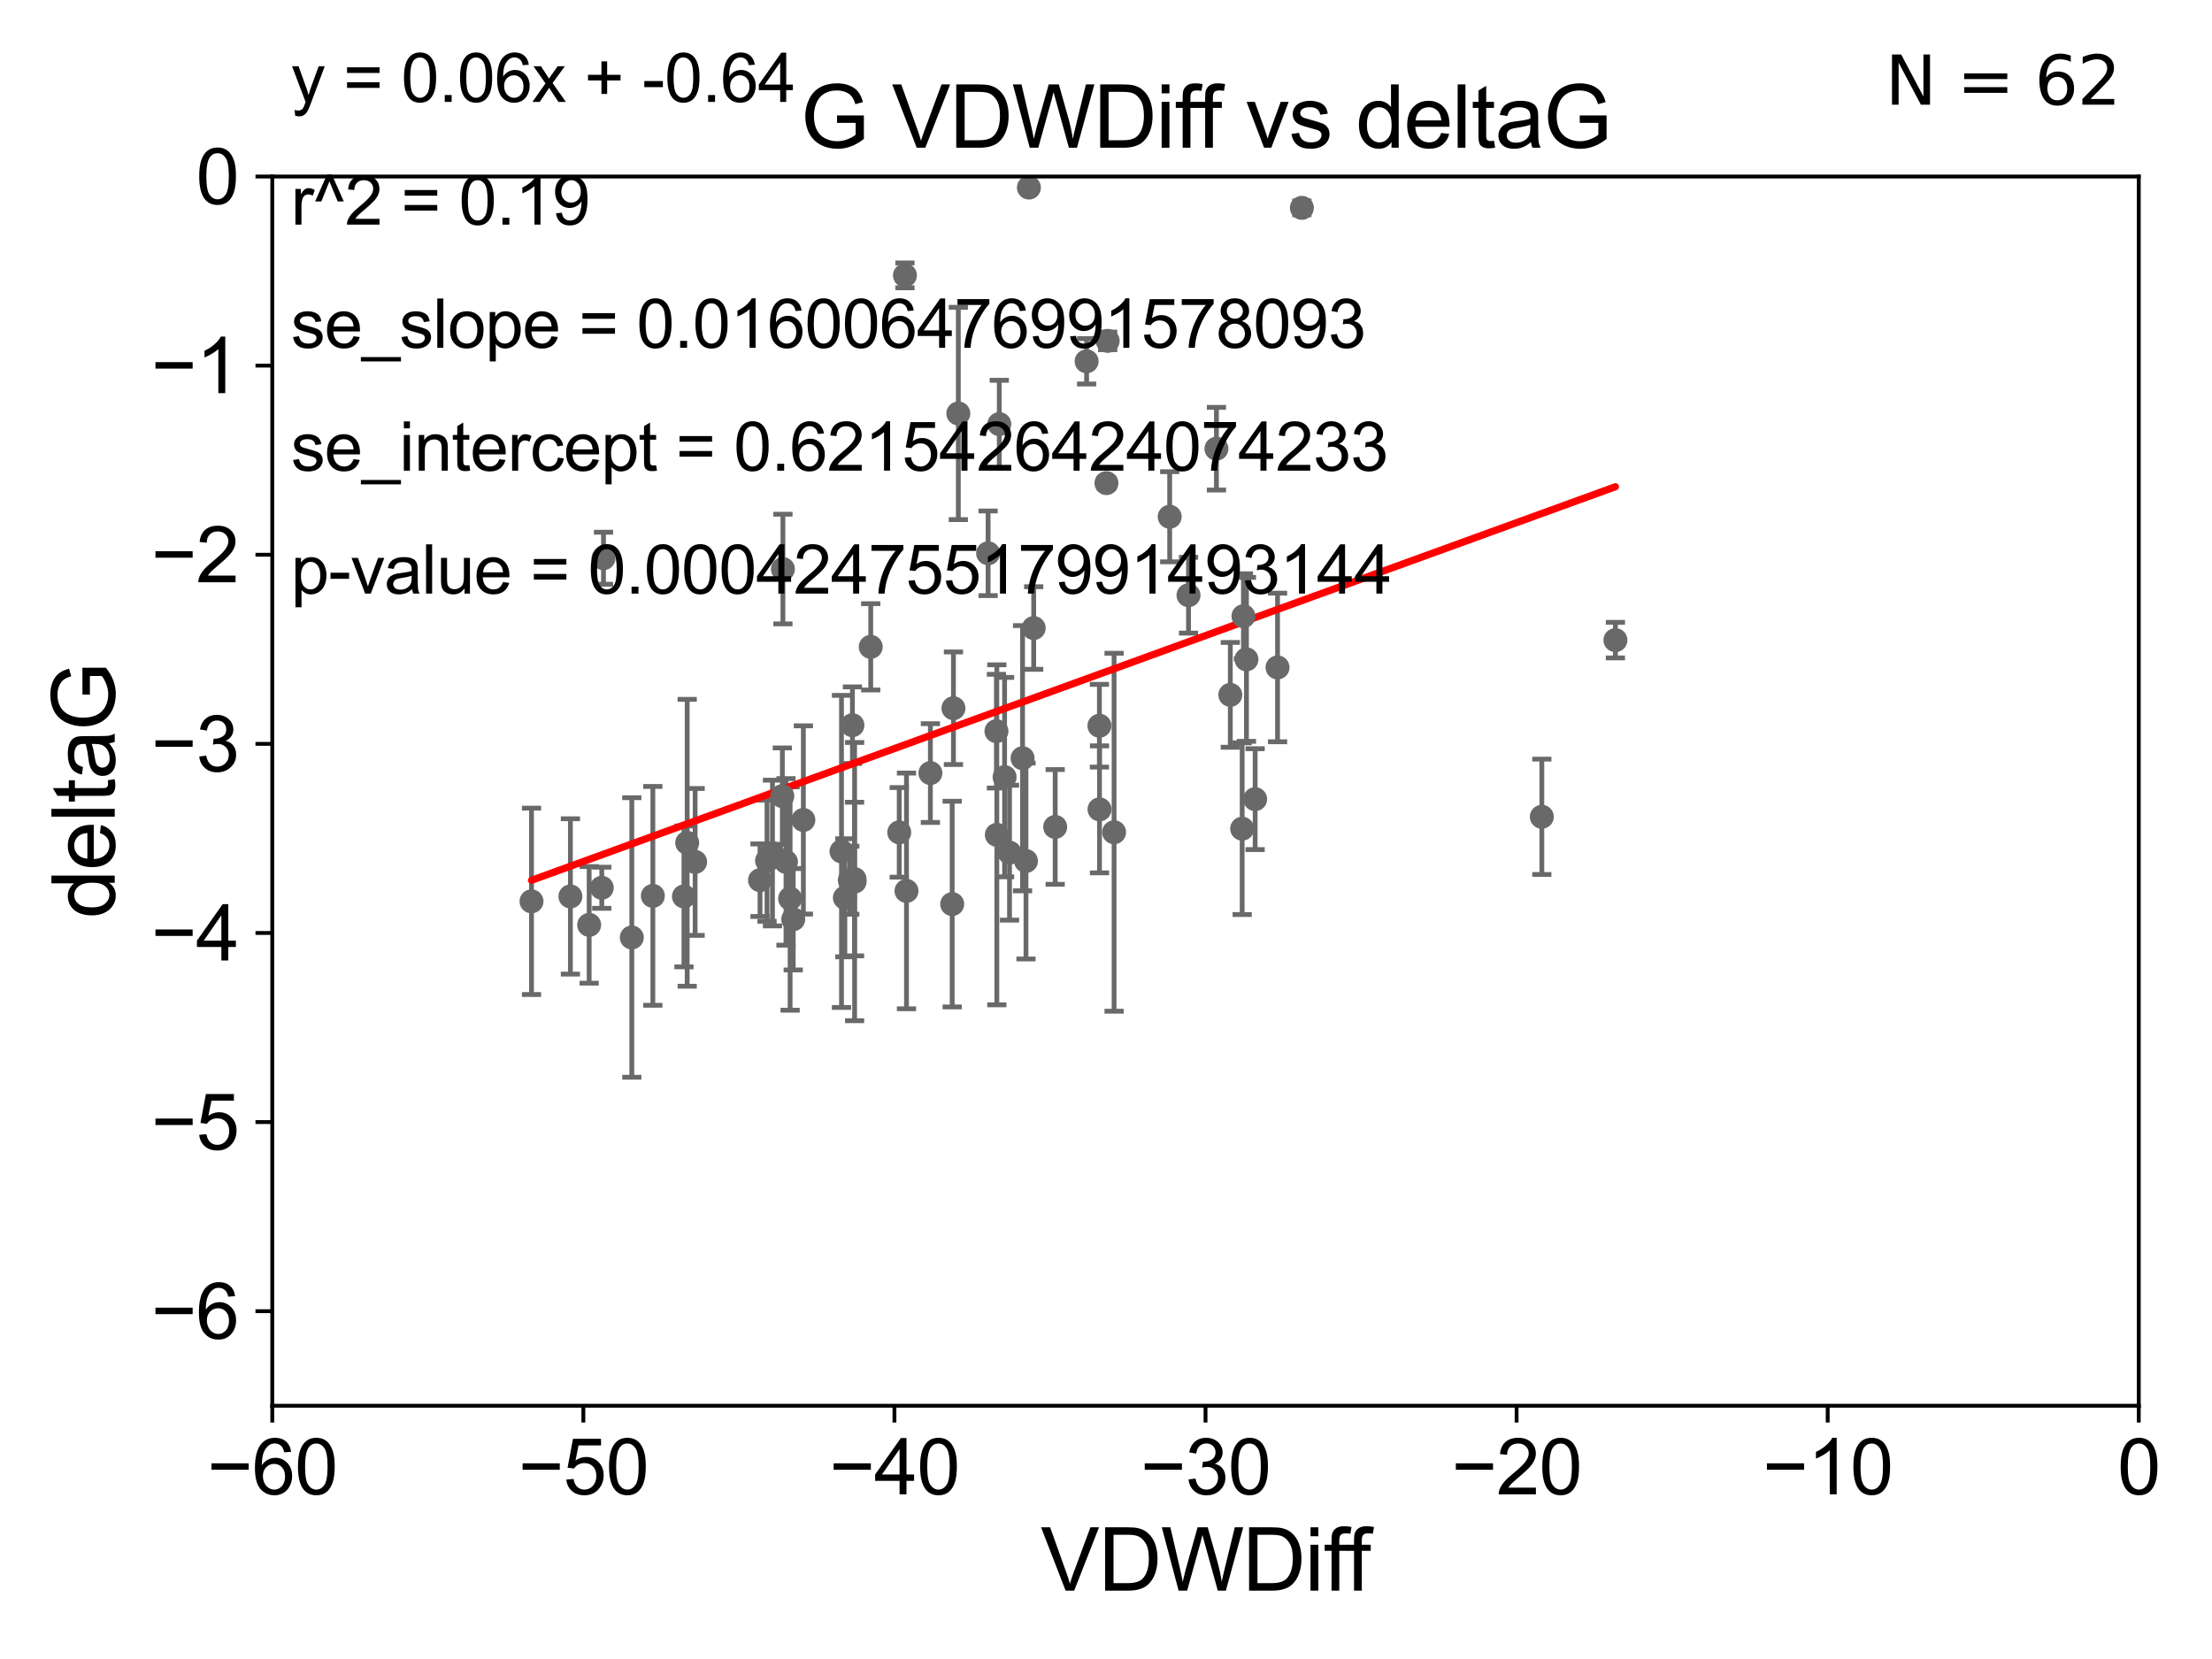 <?xml version="1.0" encoding="utf-8" standalone="no"?>
<!DOCTYPE svg PUBLIC "-//W3C//DTD SVG 1.1//EN"
  "http://www.w3.org/Graphics/SVG/1.1/DTD/svg11.dtd">
<svg xmlns:xlink="http://www.w3.org/1999/xlink" width="460.8pt" height="345.6pt" viewBox="0 0 460.8 345.6" xmlns="http://www.w3.org/2000/svg" version="1.1">
 <defs>
  <style type="text/css">*{stroke-linejoin: round; stroke-linecap: butt}</style>
 </defs>
 <g id="figure_1">
  <g id="patch_1">
   <path d="M 0 345.6 
L 460.8 345.6 
L 460.8 0 
L 0 0 
z
" style="fill: #ffffff"/>
  </g>
  <g id="axes_1">
   <g id="patch_2">
    <path d="M 56.72 292.84 
L 445.545 292.84 
L 445.545 36.775 
L 56.72 36.775 
z
" style="fill: #ffffff"/>
   </g>
   <g id="PathCollection_1">
    <defs>
     <path id="m846904c0fc" d="M 0 1.118 
C 0.297 1.118 0.581 1 0.791 0.791 
C 1 0.581 1.118 0.297 1.118 0 
C 1.118 -0.297 1 -0.581 0.791 -0.791 
C 0.581 -1 0.297 -1.118 0 -1.118 
C -0.297 -1.118 -0.581 -1 -0.791 -0.791 
C -1 -0.581 -1.118 -0.297 -1.118 0 
C -1.118 0.297 -1 0.581 -0.791 0.791 
C -0.581 1 -0.297 1.118 0 1.118 
z
" style="stroke: #696969"/>
    </defs>
    <g clip-path="url(#pa5f2915319)">
     <use xlink:href="#m846904c0fc" x="158.326" y="183.361" style="fill: #696969; stroke: #696969"/>
     <use xlink:href="#m846904c0fc" x="136.001" y="186.627" style="fill: #696969; stroke: #696969"/>
     <use xlink:href="#m846904c0fc" x="160.919" y="177.712" style="fill: #696969; stroke: #696969"/>
     <use xlink:href="#m846904c0fc" x="110.721" y="187.766" style="fill: #696969; stroke: #696969"/>
     <use xlink:href="#m846904c0fc" x="177.024" y="183.361" style="fill: #696969; stroke: #696969"/>
     <use xlink:href="#m846904c0fc" x="159.786" y="179.304" style="fill: #696969; stroke: #696969"/>
     <use xlink:href="#m846904c0fc" x="122.733" y="192.668" style="fill: #696969; stroke: #696969"/>
     <use xlink:href="#m846904c0fc" x="167.356" y="170.809" style="fill: #696969; stroke: #696969"/>
     <use xlink:href="#m846904c0fc" x="187.327" y="173.397" style="fill: #696969; stroke: #696969"/>
     <use xlink:href="#m846904c0fc" x="143.154" y="175.566" style="fill: #696969; stroke: #696969"/>
     <use xlink:href="#m846904c0fc" x="118.828" y="186.743" style="fill: #696969; stroke: #696969"/>
     <use xlink:href="#m846904c0fc" x="178.015" y="183.121" style="fill: #696969; stroke: #696969"/>
     <use xlink:href="#m846904c0fc" x="142.48" y="186.741" style="fill: #696969; stroke: #696969"/>
     <use xlink:href="#m846904c0fc" x="188.839" y="185.595" style="fill: #696969; stroke: #696969"/>
     <use xlink:href="#m846904c0fc" x="163.736" y="179.547" style="fill: #696969; stroke: #696969"/>
     <use xlink:href="#m846904c0fc" x="162.976" y="165.842" style="fill: #696969; stroke: #696969"/>
     <use xlink:href="#m846904c0fc" x="178.03" y="183.656" style="fill: #696969; stroke: #696969"/>
     <use xlink:href="#m846904c0fc" x="175.297" y="177.365" style="fill: #696969; stroke: #696969"/>
     <use xlink:href="#m846904c0fc" x="131.617" y="195.295" style="fill: #696969; stroke: #696969"/>
     <use xlink:href="#m846904c0fc" x="177.576" y="151.072" style="fill: #696969; stroke: #696969"/>
     <use xlink:href="#m846904c0fc" x="176" y="187.024" style="fill: #696969; stroke: #696969"/>
     <use xlink:href="#m846904c0fc" x="125.722" y="116.288" style="fill: #696969; stroke: #696969"/>
     <use xlink:href="#m846904c0fc" x="199.635" y="86.133" style="fill: #696969; stroke: #696969"/>
     <use xlink:href="#m846904c0fc" x="164.595" y="187.184" style="fill: #696969; stroke: #696969"/>
     <use xlink:href="#m846904c0fc" x="125.359" y="184.94" style="fill: #696969; stroke: #696969"/>
     <use xlink:href="#m846904c0fc" x="144.808" y="179.561" style="fill: #696969; stroke: #696969"/>
     <use xlink:href="#m846904c0fc" x="165.243" y="191.497" style="fill: #696969; stroke: #696969"/>
     <use xlink:href="#m846904c0fc" x="163.097" y="118.544" style="fill: #696969; stroke: #696969"/>
     <use xlink:href="#m846904c0fc" x="219.816" y="172.264" style="fill: #696969; stroke: #696969"/>
     <use xlink:href="#m846904c0fc" x="207.578" y="152.317" style="fill: #696969; stroke: #696969"/>
     <use xlink:href="#m846904c0fc" x="229.028" y="151.181" style="fill: #696969; stroke: #696969"/>
     <use xlink:href="#m846904c0fc" x="188.516" y="57.363" style="fill: #696969; stroke: #696969"/>
     <use xlink:href="#m846904c0fc" x="181.39" y="134.75" style="fill: #696969; stroke: #696969"/>
     <use xlink:href="#m846904c0fc" x="198.358" y="188.337" style="fill: #696969; stroke: #696969"/>
     <use xlink:href="#m846904c0fc" x="229.045" y="168.607" style="fill: #696969; stroke: #696969"/>
     <use xlink:href="#m846904c0fc" x="208.169" y="88.35" style="fill: #696969; stroke: #696969"/>
     <use xlink:href="#m846904c0fc" x="210.303" y="177.627" style="fill: #696969; stroke: #696969"/>
     <use xlink:href="#m846904c0fc" x="215.339" y="130.831" style="fill: #696969; stroke: #696969"/>
     <use xlink:href="#m846904c0fc" x="213.019" y="157.948" style="fill: #696969; stroke: #696969"/>
     <use xlink:href="#m846904c0fc" x="214.341" y="39.074" style="fill: #696969; stroke: #696969"/>
     <use xlink:href="#m846904c0fc" x="266.135" y="139.042" style="fill: #696969; stroke: #696969"/>
     <use xlink:href="#m846904c0fc" x="205.842" y="115.259" style="fill: #696969; stroke: #696969"/>
     <use xlink:href="#m846904c0fc" x="207.658" y="173.908" style="fill: #696969; stroke: #696969"/>
     <use xlink:href="#m846904c0fc" x="232.083" y="173.37" style="fill: #696969; stroke: #696969"/>
     <use xlink:href="#m846904c0fc" x="253.405" y="93.472" style="fill: #696969; stroke: #696969"/>
     <use xlink:href="#m846904c0fc" x="230.496" y="100.642" style="fill: #696969; stroke: #696969"/>
     <use xlink:href="#m846904c0fc" x="198.62" y="147.535" style="fill: #696969; stroke: #696969"/>
     <use xlink:href="#m846904c0fc" x="209.273" y="161.883" style="fill: #696969; stroke: #696969"/>
     <use xlink:href="#m846904c0fc" x="193.817" y="161.044" style="fill: #696969; stroke: #696969"/>
     <use xlink:href="#m846904c0fc" x="213.731" y="179.365" style="fill: #696969; stroke: #696969"/>
     <use xlink:href="#m846904c0fc" x="259.659" y="137.356" style="fill: #696969; stroke: #696969"/>
     <use xlink:href="#m846904c0fc" x="243.668" y="107.649" style="fill: #696969; stroke: #696969"/>
     <use xlink:href="#m846904c0fc" x="259.032" y="128.37" style="fill: #696969; stroke: #696969"/>
     <use xlink:href="#m846904c0fc" x="256.296" y="144.75" style="fill: #696969; stroke: #696969"/>
     <use xlink:href="#m846904c0fc" x="258.766" y="172.629" style="fill: #696969; stroke: #696969"/>
     <use xlink:href="#m846904c0fc" x="261.469" y="166.478" style="fill: #696969; stroke: #696969"/>
     <use xlink:href="#m846904c0fc" x="247.59" y="123.993" style="fill: #696969; stroke: #696969"/>
     <use xlink:href="#m846904c0fc" x="226.36" y="75.265" style="fill: #696969; stroke: #696969"/>
     <use xlink:href="#m846904c0fc" x="271.205" y="43.3" style="fill: #696969; stroke: #696969"/>
     <use xlink:href="#m846904c0fc" x="230.75" y="71.012" style="fill: #696969; stroke: #696969"/>
     <use xlink:href="#m846904c0fc" x="336.522" y="133.35" style="fill: #696969; stroke: #696969"/>
     <use xlink:href="#m846904c0fc" x="321.193" y="170.152" style="fill: #696969; stroke: #696969"/>
    </g>
   </g>
   <g id="matplotlib.axis_1">
    <g id="xtick_1">
     <g id="line2d_1">
      <defs>
       <path id="m78b23c09ec" d="M 0 0 
L 0 3.5 
" style="stroke: #000000; stroke-width: 0.8"/>
      </defs>
      <g>
       <use xlink:href="#m78b23c09ec" x="56.72" y="292.84" style="stroke: #000000; stroke-width: 0.8"/>
      </g>
     </g>
     <g id="text_1">
      <!-- −60 -->
      <g transform="translate(43.15 311.293)scale(0.16 -0.16)">
       <defs>
        <path id="ArialMT-2212" d="M 3381 1997 
L 356 1997 
L 356 2522 
L 3381 2522 
L 3381 1997 
z
" transform="scale(0.016)"/>
        <path id="ArialMT-36" d="M 3184 3459 
L 2625 3416 
Q 2550 3747 2413 3897 
Q 2184 4138 1850 4138 
Q 1581 4138 1378 3988 
Q 1113 3794 959 3422 
Q 806 3050 800 2363 
Q 1003 2672 1297 2822 
Q 1591 2972 1913 2972 
Q 2475 2972 2870 2558 
Q 3266 2144 3266 1488 
Q 3266 1056 3080 686 
Q 2894 316 2569 119 
Q 2244 -78 1831 -78 
Q 1128 -78 684 439 
Q 241 956 241 2144 
Q 241 3472 731 4075 
Q 1159 4600 1884 4600 
Q 2425 4600 2770 4297 
Q 3116 3994 3184 3459 
z
M 888 1484 
Q 888 1194 1011 928 
Q 1134 663 1356 523 
Q 1578 384 1822 384 
Q 2178 384 2434 671 
Q 2691 959 2691 1453 
Q 2691 1928 2437 2201 
Q 2184 2475 1800 2475 
Q 1419 2475 1153 2201 
Q 888 1928 888 1484 
z
" transform="scale(0.016)"/>
        <path id="ArialMT-30" d="M 266 2259 
Q 266 3072 433 3567 
Q 600 4063 929 4331 
Q 1259 4600 1759 4600 
Q 2128 4600 2406 4451 
Q 2684 4303 2865 4023 
Q 3047 3744 3150 3342 
Q 3253 2941 3253 2259 
Q 3253 1453 3087 958 
Q 2922 463 2592 192 
Q 2263 -78 1759 -78 
Q 1097 -78 719 397 
Q 266 969 266 2259 
z
M 844 2259 
Q 844 1131 1108 757 
Q 1372 384 1759 384 
Q 2147 384 2411 759 
Q 2675 1134 2675 2259 
Q 2675 3391 2411 3762 
Q 2147 4134 1753 4134 
Q 1366 4134 1134 3806 
Q 844 3388 844 2259 
z
" transform="scale(0.016)"/>
       </defs>
       <use xlink:href="#ArialMT-2212"/>
       <use xlink:href="#ArialMT-36" x="58.398"/>
       <use xlink:href="#ArialMT-30" x="114.014"/>
      </g>
     </g>
    </g>
    <g id="xtick_2">
     <g id="line2d_2">
      <g>
       <use xlink:href="#m78b23c09ec" x="121.524" y="292.84" style="stroke: #000000; stroke-width: 0.8"/>
      </g>
     </g>
     <g id="text_2">
      <!-- −50 -->
      <g transform="translate(107.954 311.293)scale(0.16 -0.16)">
       <defs>
        <path id="ArialMT-35" d="M 266 1200 
L 856 1250 
Q 922 819 1161 601 
Q 1400 384 1738 384 
Q 2144 384 2425 690 
Q 2706 997 2706 1503 
Q 2706 1984 2436 2262 
Q 2166 2541 1728 2541 
Q 1456 2541 1237 2417 
Q 1019 2294 894 2097 
L 366 2166 
L 809 4519 
L 3088 4519 
L 3088 3981 
L 1259 3981 
L 1013 2750 
Q 1425 3038 1878 3038 
Q 2478 3038 2890 2622 
Q 3303 2206 3303 1553 
Q 3303 931 2941 478 
Q 2500 -78 1738 -78 
Q 1113 -78 717 272 
Q 322 622 266 1200 
z
" transform="scale(0.016)"/>
       </defs>
       <use xlink:href="#ArialMT-2212"/>
       <use xlink:href="#ArialMT-35" x="58.398"/>
       <use xlink:href="#ArialMT-30" x="114.014"/>
      </g>
     </g>
    </g>
    <g id="xtick_3">
     <g id="line2d_3">
      <g>
       <use xlink:href="#m78b23c09ec" x="186.328" y="292.84" style="stroke: #000000; stroke-width: 0.8"/>
      </g>
     </g>
     <g id="text_3">
      <!-- −40 -->
      <g transform="translate(172.758 311.293)scale(0.16 -0.16)">
       <defs>
        <path id="ArialMT-34" d="M 2069 0 
L 2069 1097 
L 81 1097 
L 81 1613 
L 2172 4581 
L 2631 4581 
L 2631 1613 
L 3250 1613 
L 3250 1097 
L 2631 1097 
L 2631 0 
L 2069 0 
z
M 2069 1613 
L 2069 3678 
L 634 1613 
L 2069 1613 
z
" transform="scale(0.016)"/>
       </defs>
       <use xlink:href="#ArialMT-2212"/>
       <use xlink:href="#ArialMT-34" x="58.398"/>
       <use xlink:href="#ArialMT-30" x="114.014"/>
      </g>
     </g>
    </g>
    <g id="xtick_4">
     <g id="line2d_4">
      <g>
       <use xlink:href="#m78b23c09ec" x="251.132" y="292.84" style="stroke: #000000; stroke-width: 0.8"/>
      </g>
     </g>
     <g id="text_4">
      <!-- −30 -->
      <g transform="translate(237.562 311.293)scale(0.16 -0.16)">
       <defs>
        <path id="ArialMT-33" d="M 269 1209 
L 831 1284 
Q 928 806 1161 595 
Q 1394 384 1728 384 
Q 2125 384 2398 659 
Q 2672 934 2672 1341 
Q 2672 1728 2419 1979 
Q 2166 2231 1775 2231 
Q 1616 2231 1378 2169 
L 1441 2663 
Q 1497 2656 1531 2656 
Q 1891 2656 2178 2843 
Q 2466 3031 2466 3422 
Q 2466 3731 2256 3934 
Q 2047 4138 1716 4138 
Q 1388 4138 1169 3931 
Q 950 3725 888 3313 
L 325 3413 
Q 428 3978 793 4289 
Q 1159 4600 1703 4600 
Q 2078 4600 2393 4439 
Q 2709 4278 2876 4000 
Q 3044 3722 3044 3409 
Q 3044 3113 2884 2869 
Q 2725 2625 2413 2481 
Q 2819 2388 3044 2092 
Q 3269 1797 3269 1353 
Q 3269 753 2831 336 
Q 2394 -81 1725 -81 
Q 1122 -81 723 278 
Q 325 638 269 1209 
z
" transform="scale(0.016)"/>
       </defs>
       <use xlink:href="#ArialMT-2212"/>
       <use xlink:href="#ArialMT-33" x="58.398"/>
       <use xlink:href="#ArialMT-30" x="114.014"/>
      </g>
     </g>
    </g>
    <g id="xtick_5">
     <g id="line2d_5">
      <g>
       <use xlink:href="#m78b23c09ec" x="315.937" y="292.84" style="stroke: #000000; stroke-width: 0.8"/>
      </g>
     </g>
     <g id="text_5">
      <!-- −20 -->
      <g transform="translate(302.367 311.293)scale(0.16 -0.16)">
       <defs>
        <path id="ArialMT-32" d="M 3222 541 
L 3222 0 
L 194 0 
Q 188 203 259 391 
Q 375 700 629 1000 
Q 884 1300 1366 1694 
Q 2113 2306 2375 2664 
Q 2638 3022 2638 3341 
Q 2638 3675 2398 3904 
Q 2159 4134 1775 4134 
Q 1369 4134 1125 3890 
Q 881 3647 878 3216 
L 300 3275 
Q 359 3922 746 4261 
Q 1134 4600 1788 4600 
Q 2447 4600 2831 4234 
Q 3216 3869 3216 3328 
Q 3216 3053 3103 2787 
Q 2991 2522 2730 2228 
Q 2469 1934 1863 1422 
Q 1356 997 1212 845 
Q 1069 694 975 541 
L 3222 541 
z
" transform="scale(0.016)"/>
       </defs>
       <use xlink:href="#ArialMT-2212"/>
       <use xlink:href="#ArialMT-32" x="58.398"/>
       <use xlink:href="#ArialMT-30" x="114.014"/>
      </g>
     </g>
    </g>
    <g id="xtick_6">
     <g id="line2d_6">
      <g>
       <use xlink:href="#m78b23c09ec" x="380.741" y="292.84" style="stroke: #000000; stroke-width: 0.8"/>
      </g>
     </g>
     <g id="text_6">
      <!-- −10 -->
      <g transform="translate(367.171 311.293)scale(0.16 -0.16)">
       <defs>
        <path id="ArialMT-31" d="M 2384 0 
L 1822 0 
L 1822 3584 
Q 1619 3391 1289 3197 
Q 959 3003 697 2906 
L 697 3450 
Q 1169 3672 1522 3987 
Q 1875 4303 2022 4600 
L 2384 4600 
L 2384 0 
z
" transform="scale(0.016)"/>
       </defs>
       <use xlink:href="#ArialMT-2212"/>
       <use xlink:href="#ArialMT-31" x="58.398"/>
       <use xlink:href="#ArialMT-30" x="114.014"/>
      </g>
     </g>
    </g>
    <g id="xtick_7">
     <g id="line2d_7">
      <g>
       <use xlink:href="#m78b23c09ec" x="445.545" y="292.84" style="stroke: #000000; stroke-width: 0.8"/>
      </g>
     </g>
     <g id="text_7">
      <!-- 0 -->
      <g transform="translate(441.096 311.293)scale(0.16 -0.16)">
       <use xlink:href="#ArialMT-30"/>
      </g>
     </g>
    </g>
    <g id="text_8">
     <!-- VDWDiff -->
     <g transform="translate(216.792 331.357)scale(0.18 -0.18)">
      <defs>
       <path id="ArialMT-56" d="M 1803 0 
L 28 4581 
L 684 4581 
L 1875 1253 
Q 2019 853 2116 503 
Q 2222 878 2363 1253 
L 3600 4581 
L 4219 4581 
L 2425 0 
L 1803 0 
z
" transform="scale(0.016)"/>
       <path id="ArialMT-44" d="M 494 0 
L 494 4581 
L 2072 4581 
Q 2606 4581 2888 4516 
Q 3281 4425 3559 4188 
Q 3922 3881 4101 3404 
Q 4281 2928 4281 2316 
Q 4281 1794 4159 1391 
Q 4038 988 3847 723 
Q 3656 459 3429 307 
Q 3203 156 2883 78 
Q 2563 0 2147 0 
L 494 0 
z
M 1100 541 
L 2078 541 
Q 2531 541 2789 625 
Q 3047 709 3200 863 
Q 3416 1078 3536 1442 
Q 3656 1806 3656 2325 
Q 3656 3044 3420 3430 
Q 3184 3816 2847 3947 
Q 2603 4041 2063 4041 
L 1100 4041 
L 1100 541 
z
" transform="scale(0.016)"/>
       <path id="ArialMT-57" d="M 1294 0 
L 78 4581 
L 700 4581 
L 1397 1578 
Q 1509 1106 1591 641 
Q 1766 1375 1797 1488 
L 2669 4581 
L 3400 4581 
L 4056 2263 
Q 4303 1400 4413 641 
Q 4500 1075 4641 1638 
L 5359 4581 
L 5969 4581 
L 4713 0 
L 4128 0 
L 3163 3491 
Q 3041 3928 3019 4028 
Q 2947 3713 2884 3491 
L 1913 0 
L 1294 0 
z
" transform="scale(0.016)"/>
       <path id="ArialMT-69" d="M 425 3934 
L 425 4581 
L 988 4581 
L 988 3934 
L 425 3934 
z
M 425 0 
L 425 3319 
L 988 3319 
L 988 0 
L 425 0 
z
" transform="scale(0.016)"/>
       <path id="ArialMT-66" d="M 556 0 
L 556 2881 
L 59 2881 
L 59 3319 
L 556 3319 
L 556 3672 
Q 556 4006 616 4169 
Q 697 4388 901 4523 
Q 1106 4659 1475 4659 
Q 1713 4659 2000 4603 
L 1916 4113 
Q 1741 4144 1584 4144 
Q 1328 4144 1222 4034 
Q 1116 3925 1116 3625 
L 1116 3319 
L 1763 3319 
L 1763 2881 
L 1116 2881 
L 1116 0 
L 556 0 
z
" transform="scale(0.016)"/>
      </defs>
      <use xlink:href="#ArialMT-56"/>
      <use xlink:href="#ArialMT-44" x="66.699"/>
      <use xlink:href="#ArialMT-57" x="138.916"/>
      <use xlink:href="#ArialMT-44" x="233.301"/>
      <use xlink:href="#ArialMT-69" x="305.518"/>
      <use xlink:href="#ArialMT-66" x="327.734"/>
      <use xlink:href="#ArialMT-66" x="353.768"/>
     </g>
    </g>
   </g>
   <g id="matplotlib.axis_2">
    <g id="ytick_1">
     <g id="line2d_8">
      <defs>
       <path id="mbc65361ac7" d="M 0 0 
L -3.5 0 
" style="stroke: #000000; stroke-width: 0.8"/>
      </defs>
      <g>
       <use xlink:href="#mbc65361ac7" x="56.72" y="273.143" style="stroke: #000000; stroke-width: 0.8"/>
      </g>
     </g>
     <g id="text_9">
      <!-- −6 -->
      <g transform="translate(31.477 278.869)scale(0.16 -0.16)">
       <use xlink:href="#ArialMT-2212"/>
       <use xlink:href="#ArialMT-36" x="58.398"/>
      </g>
     </g>
    </g>
    <g id="ytick_2">
     <g id="line2d_9">
      <g>
       <use xlink:href="#mbc65361ac7" x="56.72" y="233.748" style="stroke: #000000; stroke-width: 0.8"/>
      </g>
     </g>
     <g id="text_10">
      <!-- −5 -->
      <g transform="translate(31.477 239.474)scale(0.16 -0.16)">
       <use xlink:href="#ArialMT-2212"/>
       <use xlink:href="#ArialMT-35" x="58.398"/>
      </g>
     </g>
    </g>
    <g id="ytick_3">
     <g id="line2d_10">
      <g>
       <use xlink:href="#mbc65361ac7" x="56.72" y="194.353" style="stroke: #000000; stroke-width: 0.8"/>
      </g>
     </g>
     <g id="text_11">
      <!-- −4 -->
      <g transform="translate(31.477 200.08)scale(0.16 -0.16)">
       <use xlink:href="#ArialMT-2212"/>
       <use xlink:href="#ArialMT-34" x="58.398"/>
      </g>
     </g>
    </g>
    <g id="ytick_4">
     <g id="line2d_11">
      <g>
       <use xlink:href="#mbc65361ac7" x="56.72" y="154.959" style="stroke: #000000; stroke-width: 0.8"/>
      </g>
     </g>
     <g id="text_12">
      <!-- −3 -->
      <g transform="translate(31.477 160.685)scale(0.16 -0.16)">
       <use xlink:href="#ArialMT-2212"/>
       <use xlink:href="#ArialMT-33" x="58.398"/>
      </g>
     </g>
    </g>
    <g id="ytick_5">
     <g id="line2d_12">
      <g>
       <use xlink:href="#mbc65361ac7" x="56.72" y="115.564" style="stroke: #000000; stroke-width: 0.8"/>
      </g>
     </g>
     <g id="text_13">
      <!-- −2 -->
      <g transform="translate(31.477 121.29)scale(0.16 -0.16)">
       <use xlink:href="#ArialMT-2212"/>
       <use xlink:href="#ArialMT-32" x="58.398"/>
      </g>
     </g>
    </g>
    <g id="ytick_6">
     <g id="line2d_13">
      <g>
       <use xlink:href="#mbc65361ac7" x="56.72" y="76.17" style="stroke: #000000; stroke-width: 0.8"/>
      </g>
     </g>
     <g id="text_14">
      <!-- −1 -->
      <g transform="translate(31.477 81.896)scale(0.16 -0.16)">
       <use xlink:href="#ArialMT-2212"/>
       <use xlink:href="#ArialMT-31" x="58.398"/>
      </g>
     </g>
    </g>
    <g id="ytick_7">
     <g id="line2d_14">
      <g>
       <use xlink:href="#mbc65361ac7" x="56.72" y="36.775" style="stroke: #000000; stroke-width: 0.8"/>
      </g>
     </g>
     <g id="text_15">
      <!-- 0 -->
      <g transform="translate(40.822 42.501)scale(0.16 -0.16)">
       <use xlink:href="#ArialMT-30"/>
      </g>
     </g>
    </g>
    <g id="text_16">
     <!-- deltaG -->
     <g transform="translate(23.9 191.322)rotate(-90)scale(0.18 -0.18)">
      <defs>
       <path id="ArialMT-64" d="M 2575 0 
L 2575 419 
Q 2259 -75 1647 -75 
Q 1250 -75 917 144 
Q 584 363 401 755 
Q 219 1147 219 1656 
Q 219 2153 384 2558 
Q 550 2963 881 3178 
Q 1213 3394 1622 3394 
Q 1922 3394 2156 3267 
Q 2391 3141 2538 2938 
L 2538 4581 
L 3097 4581 
L 3097 0 
L 2575 0 
z
M 797 1656 
Q 797 1019 1065 703 
Q 1334 388 1700 388 
Q 2069 388 2326 689 
Q 2584 991 2584 1609 
Q 2584 2291 2321 2609 
Q 2059 2928 1675 2928 
Q 1300 2928 1048 2622 
Q 797 2316 797 1656 
z
" transform="scale(0.016)"/>
       <path id="ArialMT-65" d="M 2694 1069 
L 3275 997 
Q 3138 488 2766 206 
Q 2394 -75 1816 -75 
Q 1088 -75 661 373 
Q 234 822 234 1631 
Q 234 2469 665 2931 
Q 1097 3394 1784 3394 
Q 2450 3394 2872 2941 
Q 3294 2488 3294 1666 
Q 3294 1616 3291 1516 
L 816 1516 
Q 847 969 1125 678 
Q 1403 388 1819 388 
Q 2128 388 2347 550 
Q 2566 713 2694 1069 
z
M 847 1978 
L 2700 1978 
Q 2663 2397 2488 2606 
Q 2219 2931 1791 2931 
Q 1403 2931 1139 2672 
Q 875 2413 847 1978 
z
" transform="scale(0.016)"/>
       <path id="ArialMT-6c" d="M 409 0 
L 409 4581 
L 972 4581 
L 972 0 
L 409 0 
z
" transform="scale(0.016)"/>
       <path id="ArialMT-74" d="M 1650 503 
L 1731 6 
Q 1494 -44 1306 -44 
Q 1000 -44 831 53 
Q 663 150 594 308 
Q 525 466 525 972 
L 525 2881 
L 113 2881 
L 113 3319 
L 525 3319 
L 525 4141 
L 1084 4478 
L 1084 3319 
L 1650 3319 
L 1650 2881 
L 1084 2881 
L 1084 941 
Q 1084 700 1114 631 
Q 1144 563 1211 522 
Q 1278 481 1403 481 
Q 1497 481 1650 503 
z
" transform="scale(0.016)"/>
       <path id="ArialMT-61" d="M 2588 409 
Q 2275 144 1986 34 
Q 1697 -75 1366 -75 
Q 819 -75 525 192 
Q 231 459 231 875 
Q 231 1119 342 1320 
Q 453 1522 633 1644 
Q 813 1766 1038 1828 
Q 1203 1872 1538 1913 
Q 2219 1994 2541 2106 
Q 2544 2222 2544 2253 
Q 2544 2597 2384 2738 
Q 2169 2928 1744 2928 
Q 1347 2928 1158 2789 
Q 969 2650 878 2297 
L 328 2372 
Q 403 2725 575 2942 
Q 747 3159 1072 3276 
Q 1397 3394 1825 3394 
Q 2250 3394 2515 3294 
Q 2781 3194 2906 3042 
Q 3031 2891 3081 2659 
Q 3109 2516 3109 2141 
L 3109 1391 
Q 3109 606 3145 398 
Q 3181 191 3288 0 
L 2700 0 
Q 2613 175 2588 409 
z
M 2541 1666 
Q 2234 1541 1622 1453 
Q 1275 1403 1131 1340 
Q 988 1278 909 1158 
Q 831 1038 831 891 
Q 831 666 1001 516 
Q 1172 366 1500 366 
Q 1825 366 2078 508 
Q 2331 650 2450 897 
Q 2541 1088 2541 1459 
L 2541 1666 
z
" transform="scale(0.016)"/>
       <path id="ArialMT-47" d="M 2638 1797 
L 2638 2334 
L 4578 2338 
L 4578 638 
Q 4131 281 3656 101 
Q 3181 -78 2681 -78 
Q 2006 -78 1454 211 
Q 903 500 622 1047 
Q 341 1594 341 2269 
Q 341 2938 620 3517 
Q 900 4097 1425 4378 
Q 1950 4659 2634 4659 
Q 3131 4659 3532 4498 
Q 3934 4338 4162 4050 
Q 4391 3763 4509 3300 
L 3963 3150 
Q 3859 3500 3706 3700 
Q 3553 3900 3268 4020 
Q 2984 4141 2638 4141 
Q 2222 4141 1919 4014 
Q 1616 3888 1430 3681 
Q 1244 3475 1141 3228 
Q 966 2803 966 2306 
Q 966 1694 1177 1281 
Q 1388 869 1791 669 
Q 2194 469 2647 469 
Q 3041 469 3416 620 
Q 3791 772 3984 944 
L 3984 1797 
L 2638 1797 
z
" transform="scale(0.016)"/>
      </defs>
      <use xlink:href="#ArialMT-64"/>
      <use xlink:href="#ArialMT-65" x="55.615"/>
      <use xlink:href="#ArialMT-6c" x="111.23"/>
      <use xlink:href="#ArialMT-74" x="133.447"/>
      <use xlink:href="#ArialMT-61" x="161.23"/>
      <use xlink:href="#ArialMT-47" x="216.846"/>
     </g>
    </g>
   </g>
   <g id="LineCollection_1">
    <path d="M 158.326 190.918 
L 158.326 175.804 
" clip-path="url(#pa5f2915319)" style="fill: none; stroke: #696969"/>
    <path d="M 136.001 209.422 
L 136.001 163.832 
" clip-path="url(#pa5f2915319)" style="fill: none; stroke: #696969"/>
    <path d="M 160.919 192.894 
L 160.919 162.53 
" clip-path="url(#pa5f2915319)" style="fill: none; stroke: #696969"/>
    <path d="M 110.721 207.177 
L 110.721 168.355 
" clip-path="url(#pa5f2915319)" style="fill: none; stroke: #696969"/>
    <path d="M 177.024 190.447 
L 177.024 176.274 
" clip-path="url(#pa5f2915319)" style="fill: none; stroke: #696969"/>
    <path d="M 159.786 191.921 
L 159.786 166.688 
" clip-path="url(#pa5f2915319)" style="fill: none; stroke: #696969"/>
    <path d="M 122.733 204.811 
L 122.733 180.525 
" clip-path="url(#pa5f2915319)" style="fill: none; stroke: #696969"/>
    <path d="M 167.356 190.416 
L 167.356 151.203 
" clip-path="url(#pa5f2915319)" style="fill: none; stroke: #696969"/>
    <path d="M 187.327 182.729 
L 187.327 164.065 
" clip-path="url(#pa5f2915319)" style="fill: none; stroke: #696969"/>
    <path d="M 143.154 205.447 
L 143.154 145.685 
" clip-path="url(#pa5f2915319)" style="fill: none; stroke: #696969"/>
    <path d="M 118.828 202.923 
L 118.828 170.563 
" clip-path="url(#pa5f2915319)" style="fill: none; stroke: #696969"/>
    <path d="M 178.015 199.12 
L 178.015 167.123 
" clip-path="url(#pa5f2915319)" style="fill: none; stroke: #696969"/>
    <path d="M 142.48 201.422 
L 142.48 172.061 
" clip-path="url(#pa5f2915319)" style="fill: none; stroke: #696969"/>
    <path d="M 188.839 210.144 
L 188.839 161.047 
" clip-path="url(#pa5f2915319)" style="fill: none; stroke: #696969"/>
    <path d="M 163.736 196.891 
L 163.736 162.203 
" clip-path="url(#pa5f2915319)" style="fill: none; stroke: #696969"/>
    <path d="M 162.976 175.881 
L 162.976 155.804 
" clip-path="url(#pa5f2915319)" style="fill: none; stroke: #696969"/>
    <path d="M 178.03 212.633 
L 178.03 154.679 
" clip-path="url(#pa5f2915319)" style="fill: none; stroke: #696969"/>
    <path d="M 175.297 209.872 
L 175.297 144.859 
" clip-path="url(#pa5f2915319)" style="fill: none; stroke: #696969"/>
    <path d="M 131.617 224.411 
L 131.617 166.18 
" clip-path="url(#pa5f2915319)" style="fill: none; stroke: #696969"/>
    <path d="M 177.576 159.052 
L 177.576 143.092 
" clip-path="url(#pa5f2915319)" style="fill: none; stroke: #696969"/>
    <path d="M 176 199.324 
L 176 174.725 
" clip-path="url(#pa5f2915319)" style="fill: none; stroke: #696969"/>
    <path d="M 125.722 121.701 
L 125.722 110.875 
" clip-path="url(#pa5f2915319)" style="fill: none; stroke: #696969"/>
    <path d="M 199.635 108.244 
L 199.635 64.022 
" clip-path="url(#pa5f2915319)" style="fill: none; stroke: #696969"/>
    <path d="M 164.595 210.444 
L 164.595 163.924 
" clip-path="url(#pa5f2915319)" style="fill: none; stroke: #696969"/>
    <path d="M 125.359 189.225 
L 125.359 180.655 
" clip-path="url(#pa5f2915319)" style="fill: none; stroke: #696969"/>
    <path d="M 144.808 194.86 
L 144.808 164.263 
" clip-path="url(#pa5f2915319)" style="fill: none; stroke: #696969"/>
    <path d="M 165.243 202.055 
L 165.243 180.939 
" clip-path="url(#pa5f2915319)" style="fill: none; stroke: #696969"/>
    <path d="M 163.097 129.964 
L 163.097 107.124 
" clip-path="url(#pa5f2915319)" style="fill: none; stroke: #696969"/>
    <path d="M 219.816 184.214 
L 219.816 160.315 
" clip-path="url(#pa5f2915319)" style="fill: none; stroke: #696969"/>
    <path d="M 207.578 164.165 
L 207.578 140.47 
" clip-path="url(#pa5f2915319)" style="fill: none; stroke: #696969"/>
    <path d="M 229.028 159.797 
L 229.028 142.564 
" clip-path="url(#pa5f2915319)" style="fill: none; stroke: #696969"/>
    <path d="M 188.516 59.954 
L 188.516 54.772 
" clip-path="url(#pa5f2915319)" style="fill: none; stroke: #696969"/>
    <path d="M 181.39 143.736 
L 181.39 125.764 
" clip-path="url(#pa5f2915319)" style="fill: none; stroke: #696969"/>
    <path d="M 198.358 209.758 
L 198.358 166.916 
" clip-path="url(#pa5f2915319)" style="fill: none; stroke: #696969"/>
    <path d="M 229.045 181.833 
L 229.045 155.381 
" clip-path="url(#pa5f2915319)" style="fill: none; stroke: #696969"/>
    <path d="M 208.169 97.477 
L 208.169 79.222 
" clip-path="url(#pa5f2915319)" style="fill: none; stroke: #696969"/>
    <path d="M 210.303 191.679 
L 210.303 163.576 
" clip-path="url(#pa5f2915319)" style="fill: none; stroke: #696969"/>
    <path d="M 215.339 139.431 
L 215.339 122.23 
" clip-path="url(#pa5f2915319)" style="fill: none; stroke: #696969"/>
    <path d="M 213.019 185.574 
L 213.019 130.321 
" clip-path="url(#pa5f2915319)" style="fill: none; stroke: #696969"/>
    <path d="M 214.341 39.661 
L 214.341 38.486 
" clip-path="url(#pa5f2915319)" style="fill: none; stroke: #696969"/>
    <path d="M 266.135 154.523 
L 266.135 123.56 
" clip-path="url(#pa5f2915319)" style="fill: none; stroke: #696969"/>
    <path d="M 205.842 124.077 
L 205.842 106.441 
" clip-path="url(#pa5f2915319)" style="fill: none; stroke: #696969"/>
    <path d="M 207.658 209.327 
L 207.658 138.489 
" clip-path="url(#pa5f2915319)" style="fill: none; stroke: #696969"/>
    <path d="M 232.083 210.653 
L 232.083 136.087 
" clip-path="url(#pa5f2915319)" style="fill: none; stroke: #696969"/>
    <path d="M 253.405 102.084 
L 253.405 84.861 
" clip-path="url(#pa5f2915319)" style="fill: none; stroke: #696969"/>
    <path d="M 230.496 101.753 
L 230.496 99.531 
" clip-path="url(#pa5f2915319)" style="fill: none; stroke: #696969"/>
    <path d="M 198.62 159.258 
L 198.62 135.813 
" clip-path="url(#pa5f2915319)" style="fill: none; stroke: #696969"/>
    <path d="M 209.273 182.651 
L 209.273 141.115 
" clip-path="url(#pa5f2915319)" style="fill: none; stroke: #696969"/>
    <path d="M 193.817 171.332 
L 193.817 150.755 
" clip-path="url(#pa5f2915319)" style="fill: none; stroke: #696969"/>
    <path d="M 213.731 199.772 
L 213.731 158.959 
" clip-path="url(#pa5f2915319)" style="fill: none; stroke: #696969"/>
    <path d="M 259.659 154.429 
L 259.659 120.283 
" clip-path="url(#pa5f2915319)" style="fill: none; stroke: #696969"/>
    <path d="M 243.668 117.039 
L 243.668 98.26 
" clip-path="url(#pa5f2915319)" style="fill: none; stroke: #696969"/>
    <path d="M 259.032 137.214 
L 259.032 119.526 
" clip-path="url(#pa5f2915319)" style="fill: none; stroke: #696969"/>
    <path d="M 256.296 155.666 
L 256.296 133.834 
" clip-path="url(#pa5f2915319)" style="fill: none; stroke: #696969"/>
    <path d="M 258.766 190.515 
L 258.766 154.744 
" clip-path="url(#pa5f2915319)" style="fill: none; stroke: #696969"/>
    <path d="M 261.469 176.985 
L 261.469 155.97 
" clip-path="url(#pa5f2915319)" style="fill: none; stroke: #696969"/>
    <path d="M 247.59 131.889 
L 247.59 116.097 
" clip-path="url(#pa5f2915319)" style="fill: none; stroke: #696969"/>
    <path d="M 226.36 79.995 
L 226.36 70.535 
" clip-path="url(#pa5f2915319)" style="fill: none; stroke: #696969"/>
    <path d="M 271.205 44.74 
L 271.205 41.86 
" clip-path="url(#pa5f2915319)" style="fill: none; stroke: #696969"/>
    <path d="M 230.75 72.852 
L 230.75 69.172 
" clip-path="url(#pa5f2915319)" style="fill: none; stroke: #696969"/>
    <path d="M 336.522 137.057 
L 336.522 129.643 
" clip-path="url(#pa5f2915319)" style="fill: none; stroke: #696969"/>
    <path d="M 321.193 182.166 
L 321.193 158.137 
" clip-path="url(#pa5f2915319)" style="fill: none; stroke: #696969"/>
   </g>
   <g id="line2d_15">
    <defs>
     <path id="m88f065fe54" d="M 2 0 
L -2 -0 
" style="stroke: #696969"/>
    </defs>
    <g clip-path="url(#pa5f2915319)">
     <use xlink:href="#m88f065fe54" x="158.326" y="190.918" style="fill: #696969; stroke: #696969"/>
     <use xlink:href="#m88f065fe54" x="136.001" y="209.422" style="fill: #696969; stroke: #696969"/>
     <use xlink:href="#m88f065fe54" x="160.919" y="192.894" style="fill: #696969; stroke: #696969"/>
     <use xlink:href="#m88f065fe54" x="110.721" y="207.177" style="fill: #696969; stroke: #696969"/>
     <use xlink:href="#m88f065fe54" x="177.024" y="190.447" style="fill: #696969; stroke: #696969"/>
     <use xlink:href="#m88f065fe54" x="159.786" y="191.921" style="fill: #696969; stroke: #696969"/>
     <use xlink:href="#m88f065fe54" x="122.733" y="204.811" style="fill: #696969; stroke: #696969"/>
     <use xlink:href="#m88f065fe54" x="167.356" y="190.416" style="fill: #696969; stroke: #696969"/>
     <use xlink:href="#m88f065fe54" x="187.327" y="182.729" style="fill: #696969; stroke: #696969"/>
     <use xlink:href="#m88f065fe54" x="143.154" y="205.447" style="fill: #696969; stroke: #696969"/>
     <use xlink:href="#m88f065fe54" x="118.828" y="202.923" style="fill: #696969; stroke: #696969"/>
     <use xlink:href="#m88f065fe54" x="178.015" y="199.12" style="fill: #696969; stroke: #696969"/>
     <use xlink:href="#m88f065fe54" x="142.48" y="201.422" style="fill: #696969; stroke: #696969"/>
     <use xlink:href="#m88f065fe54" x="188.839" y="210.144" style="fill: #696969; stroke: #696969"/>
     <use xlink:href="#m88f065fe54" x="163.736" y="196.891" style="fill: #696969; stroke: #696969"/>
     <use xlink:href="#m88f065fe54" x="162.976" y="175.881" style="fill: #696969; stroke: #696969"/>
     <use xlink:href="#m88f065fe54" x="178.03" y="212.633" style="fill: #696969; stroke: #696969"/>
     <use xlink:href="#m88f065fe54" x="175.297" y="209.872" style="fill: #696969; stroke: #696969"/>
     <use xlink:href="#m88f065fe54" x="131.617" y="224.411" style="fill: #696969; stroke: #696969"/>
     <use xlink:href="#m88f065fe54" x="177.576" y="159.052" style="fill: #696969; stroke: #696969"/>
     <use xlink:href="#m88f065fe54" x="176" y="199.324" style="fill: #696969; stroke: #696969"/>
     <use xlink:href="#m88f065fe54" x="125.722" y="121.701" style="fill: #696969; stroke: #696969"/>
     <use xlink:href="#m88f065fe54" x="199.635" y="108.244" style="fill: #696969; stroke: #696969"/>
     <use xlink:href="#m88f065fe54" x="164.595" y="210.444" style="fill: #696969; stroke: #696969"/>
     <use xlink:href="#m88f065fe54" x="125.359" y="189.225" style="fill: #696969; stroke: #696969"/>
     <use xlink:href="#m88f065fe54" x="144.808" y="194.86" style="fill: #696969; stroke: #696969"/>
     <use xlink:href="#m88f065fe54" x="165.243" y="202.055" style="fill: #696969; stroke: #696969"/>
     <use xlink:href="#m88f065fe54" x="163.097" y="129.964" style="fill: #696969; stroke: #696969"/>
     <use xlink:href="#m88f065fe54" x="219.816" y="184.214" style="fill: #696969; stroke: #696969"/>
     <use xlink:href="#m88f065fe54" x="207.578" y="164.165" style="fill: #696969; stroke: #696969"/>
     <use xlink:href="#m88f065fe54" x="229.028" y="159.797" style="fill: #696969; stroke: #696969"/>
     <use xlink:href="#m88f065fe54" x="188.516" y="59.954" style="fill: #696969; stroke: #696969"/>
     <use xlink:href="#m88f065fe54" x="181.39" y="143.736" style="fill: #696969; stroke: #696969"/>
     <use xlink:href="#m88f065fe54" x="198.358" y="209.758" style="fill: #696969; stroke: #696969"/>
     <use xlink:href="#m88f065fe54" x="229.045" y="181.833" style="fill: #696969; stroke: #696969"/>
     <use xlink:href="#m88f065fe54" x="208.169" y="97.477" style="fill: #696969; stroke: #696969"/>
     <use xlink:href="#m88f065fe54" x="210.303" y="191.679" style="fill: #696969; stroke: #696969"/>
     <use xlink:href="#m88f065fe54" x="215.339" y="139.431" style="fill: #696969; stroke: #696969"/>
     <use xlink:href="#m88f065fe54" x="213.019" y="185.574" style="fill: #696969; stroke: #696969"/>
     <use xlink:href="#m88f065fe54" x="214.341" y="39.661" style="fill: #696969; stroke: #696969"/>
     <use xlink:href="#m88f065fe54" x="266.135" y="154.523" style="fill: #696969; stroke: #696969"/>
     <use xlink:href="#m88f065fe54" x="205.842" y="124.077" style="fill: #696969; stroke: #696969"/>
     <use xlink:href="#m88f065fe54" x="207.658" y="209.327" style="fill: #696969; stroke: #696969"/>
     <use xlink:href="#m88f065fe54" x="232.083" y="210.653" style="fill: #696969; stroke: #696969"/>
     <use xlink:href="#m88f065fe54" x="253.405" y="102.084" style="fill: #696969; stroke: #696969"/>
     <use xlink:href="#m88f065fe54" x="230.496" y="101.753" style="fill: #696969; stroke: #696969"/>
     <use xlink:href="#m88f065fe54" x="198.62" y="159.258" style="fill: #696969; stroke: #696969"/>
     <use xlink:href="#m88f065fe54" x="209.273" y="182.651" style="fill: #696969; stroke: #696969"/>
     <use xlink:href="#m88f065fe54" x="193.817" y="171.332" style="fill: #696969; stroke: #696969"/>
     <use xlink:href="#m88f065fe54" x="213.731" y="199.772" style="fill: #696969; stroke: #696969"/>
     <use xlink:href="#m88f065fe54" x="259.659" y="154.429" style="fill: #696969; stroke: #696969"/>
     <use xlink:href="#m88f065fe54" x="243.668" y="117.039" style="fill: #696969; stroke: #696969"/>
     <use xlink:href="#m88f065fe54" x="259.032" y="137.214" style="fill: #696969; stroke: #696969"/>
     <use xlink:href="#m88f065fe54" x="256.296" y="155.666" style="fill: #696969; stroke: #696969"/>
     <use xlink:href="#m88f065fe54" x="258.766" y="190.515" style="fill: #696969; stroke: #696969"/>
     <use xlink:href="#m88f065fe54" x="261.469" y="176.985" style="fill: #696969; stroke: #696969"/>
     <use xlink:href="#m88f065fe54" x="247.59" y="131.889" style="fill: #696969; stroke: #696969"/>
     <use xlink:href="#m88f065fe54" x="226.36" y="79.995" style="fill: #696969; stroke: #696969"/>
     <use xlink:href="#m88f065fe54" x="271.205" y="44.74" style="fill: #696969; stroke: #696969"/>
     <use xlink:href="#m88f065fe54" x="230.75" y="72.852" style="fill: #696969; stroke: #696969"/>
     <use xlink:href="#m88f065fe54" x="336.522" y="137.057" style="fill: #696969; stroke: #696969"/>
     <use xlink:href="#m88f065fe54" x="321.193" y="182.166" style="fill: #696969; stroke: #696969"/>
    </g>
   </g>
   <g id="line2d_16">
    <g clip-path="url(#pa5f2915319)">
     <use xlink:href="#m88f065fe54" x="158.326" y="175.804" style="fill: #696969; stroke: #696969"/>
     <use xlink:href="#m88f065fe54" x="136.001" y="163.832" style="fill: #696969; stroke: #696969"/>
     <use xlink:href="#m88f065fe54" x="160.919" y="162.53" style="fill: #696969; stroke: #696969"/>
     <use xlink:href="#m88f065fe54" x="110.721" y="168.355" style="fill: #696969; stroke: #696969"/>
     <use xlink:href="#m88f065fe54" x="177.024" y="176.274" style="fill: #696969; stroke: #696969"/>
     <use xlink:href="#m88f065fe54" x="159.786" y="166.688" style="fill: #696969; stroke: #696969"/>
     <use xlink:href="#m88f065fe54" x="122.733" y="180.525" style="fill: #696969; stroke: #696969"/>
     <use xlink:href="#m88f065fe54" x="167.356" y="151.203" style="fill: #696969; stroke: #696969"/>
     <use xlink:href="#m88f065fe54" x="187.327" y="164.065" style="fill: #696969; stroke: #696969"/>
     <use xlink:href="#m88f065fe54" x="143.154" y="145.685" style="fill: #696969; stroke: #696969"/>
     <use xlink:href="#m88f065fe54" x="118.828" y="170.563" style="fill: #696969; stroke: #696969"/>
     <use xlink:href="#m88f065fe54" x="178.015" y="167.123" style="fill: #696969; stroke: #696969"/>
     <use xlink:href="#m88f065fe54" x="142.48" y="172.061" style="fill: #696969; stroke: #696969"/>
     <use xlink:href="#m88f065fe54" x="188.839" y="161.047" style="fill: #696969; stroke: #696969"/>
     <use xlink:href="#m88f065fe54" x="163.736" y="162.203" style="fill: #696969; stroke: #696969"/>
     <use xlink:href="#m88f065fe54" x="162.976" y="155.804" style="fill: #696969; stroke: #696969"/>
     <use xlink:href="#m88f065fe54" x="178.03" y="154.679" style="fill: #696969; stroke: #696969"/>
     <use xlink:href="#m88f065fe54" x="175.297" y="144.859" style="fill: #696969; stroke: #696969"/>
     <use xlink:href="#m88f065fe54" x="131.617" y="166.18" style="fill: #696969; stroke: #696969"/>
     <use xlink:href="#m88f065fe54" x="177.576" y="143.092" style="fill: #696969; stroke: #696969"/>
     <use xlink:href="#m88f065fe54" x="176" y="174.725" style="fill: #696969; stroke: #696969"/>
     <use xlink:href="#m88f065fe54" x="125.722" y="110.875" style="fill: #696969; stroke: #696969"/>
     <use xlink:href="#m88f065fe54" x="199.635" y="64.022" style="fill: #696969; stroke: #696969"/>
     <use xlink:href="#m88f065fe54" x="164.595" y="163.924" style="fill: #696969; stroke: #696969"/>
     <use xlink:href="#m88f065fe54" x="125.359" y="180.655" style="fill: #696969; stroke: #696969"/>
     <use xlink:href="#m88f065fe54" x="144.808" y="164.263" style="fill: #696969; stroke: #696969"/>
     <use xlink:href="#m88f065fe54" x="165.243" y="180.939" style="fill: #696969; stroke: #696969"/>
     <use xlink:href="#m88f065fe54" x="163.097" y="107.124" style="fill: #696969; stroke: #696969"/>
     <use xlink:href="#m88f065fe54" x="219.816" y="160.315" style="fill: #696969; stroke: #696969"/>
     <use xlink:href="#m88f065fe54" x="207.578" y="140.47" style="fill: #696969; stroke: #696969"/>
     <use xlink:href="#m88f065fe54" x="229.028" y="142.564" style="fill: #696969; stroke: #696969"/>
     <use xlink:href="#m88f065fe54" x="188.516" y="54.772" style="fill: #696969; stroke: #696969"/>
     <use xlink:href="#m88f065fe54" x="181.39" y="125.764" style="fill: #696969; stroke: #696969"/>
     <use xlink:href="#m88f065fe54" x="198.358" y="166.916" style="fill: #696969; stroke: #696969"/>
     <use xlink:href="#m88f065fe54" x="229.045" y="155.381" style="fill: #696969; stroke: #696969"/>
     <use xlink:href="#m88f065fe54" x="208.169" y="79.222" style="fill: #696969; stroke: #696969"/>
     <use xlink:href="#m88f065fe54" x="210.303" y="163.576" style="fill: #696969; stroke: #696969"/>
     <use xlink:href="#m88f065fe54" x="215.339" y="122.23" style="fill: #696969; stroke: #696969"/>
     <use xlink:href="#m88f065fe54" x="213.019" y="130.321" style="fill: #696969; stroke: #696969"/>
     <use xlink:href="#m88f065fe54" x="214.341" y="38.486" style="fill: #696969; stroke: #696969"/>
     <use xlink:href="#m88f065fe54" x="266.135" y="123.56" style="fill: #696969; stroke: #696969"/>
     <use xlink:href="#m88f065fe54" x="205.842" y="106.441" style="fill: #696969; stroke: #696969"/>
     <use xlink:href="#m88f065fe54" x="207.658" y="138.489" style="fill: #696969; stroke: #696969"/>
     <use xlink:href="#m88f065fe54" x="232.083" y="136.087" style="fill: #696969; stroke: #696969"/>
     <use xlink:href="#m88f065fe54" x="253.405" y="84.861" style="fill: #696969; stroke: #696969"/>
     <use xlink:href="#m88f065fe54" x="230.496" y="99.531" style="fill: #696969; stroke: #696969"/>
     <use xlink:href="#m88f065fe54" x="198.62" y="135.813" style="fill: #696969; stroke: #696969"/>
     <use xlink:href="#m88f065fe54" x="209.273" y="141.115" style="fill: #696969; stroke: #696969"/>
     <use xlink:href="#m88f065fe54" x="193.817" y="150.755" style="fill: #696969; stroke: #696969"/>
     <use xlink:href="#m88f065fe54" x="213.731" y="158.959" style="fill: #696969; stroke: #696969"/>
     <use xlink:href="#m88f065fe54" x="259.659" y="120.283" style="fill: #696969; stroke: #696969"/>
     <use xlink:href="#m88f065fe54" x="243.668" y="98.26" style="fill: #696969; stroke: #696969"/>
     <use xlink:href="#m88f065fe54" x="259.032" y="119.526" style="fill: #696969; stroke: #696969"/>
     <use xlink:href="#m88f065fe54" x="256.296" y="133.834" style="fill: #696969; stroke: #696969"/>
     <use xlink:href="#m88f065fe54" x="258.766" y="154.744" style="fill: #696969; stroke: #696969"/>
     <use xlink:href="#m88f065fe54" x="261.469" y="155.97" style="fill: #696969; stroke: #696969"/>
     <use xlink:href="#m88f065fe54" x="247.59" y="116.097" style="fill: #696969; stroke: #696969"/>
     <use xlink:href="#m88f065fe54" x="226.36" y="70.535" style="fill: #696969; stroke: #696969"/>
     <use xlink:href="#m88f065fe54" x="271.205" y="41.86" style="fill: #696969; stroke: #696969"/>
     <use xlink:href="#m88f065fe54" x="230.75" y="69.172" style="fill: #696969; stroke: #696969"/>
     <use xlink:href="#m88f065fe54" x="336.522" y="129.643" style="fill: #696969; stroke: #696969"/>
     <use xlink:href="#m88f065fe54" x="321.193" y="158.137" style="fill: #696969; stroke: #696969"/>
    </g>
   </g>
   <g id="line2d_17">
    <path d="M 158.326 166.103 
L 136.001 174.209 
L 160.919 165.162 
L 110.721 183.388 
L 177.024 159.314 
L 159.786 165.573 
L 122.733 179.027 
L 167.356 162.824 
L 187.327 155.573 
L 143.154 171.612 
L 118.828 180.445 
L 178.015 158.954 
L 142.48 171.857 
L 188.839 155.024 
L 163.736 164.138 
L 162.976 164.414 
L 178.03 158.948 
L 175.297 159.941 
L 131.617 175.801 
L 177.576 159.113 
L 176 159.685 
L 125.722 177.941 
L 199.635 151.104 
L 164.595 163.827 
L 125.359 178.073 
L 144.808 171.011 
L 165.243 163.591 
L 163.097 164.37 
L 219.816 143.776 
L 207.578 148.22 
L 229.028 140.431 
L 188.516 155.141 
L 181.39 157.728 
L 198.358 151.567 
L 229.045 140.425 
L 208.169 148.005 
L 210.303 147.23 
L 215.339 145.402 
L 213.019 146.244 
L 214.341 145.764 
L 266.135 126.958 
L 205.842 148.85 
L 207.658 148.191 
L 232.083 139.322 
L 253.405 131.58 
L 230.496 139.898 
L 198.62 151.472 
L 209.273 147.604 
L 193.817 153.216 
L 213.731 145.985 
L 259.659 129.309 
L 243.668 135.116 
L 259.032 129.537 
L 256.296 130.53 
L 258.766 129.633 
L 261.469 128.652 
L 247.59 133.692 
L 226.36 141.4 
L 271.205 125.117 
L 230.75 139.806 
L 336.522 101.4 
L 321.193 106.966 
" clip-path="url(#pa5f2915319)" style="fill: none; stroke: #ff0000; stroke-width: 1.5; stroke-linecap: square"/>
   </g>
   <g id="line2d_18">
    <defs>
     <path id="me5da04a01f" d="M 0 2 
C 0.53 2 1.039 1.789 1.414 1.414 
C 1.789 1.039 2 0.53 2 0 
C 2 -0.53 1.789 -1.039 1.414 -1.414 
C 1.039 -1.789 0.53 -2 0 -2 
C -0.53 -2 -1.039 -1.789 -1.414 -1.414 
C -1.789 -1.039 -2 -0.53 -2 0 
C -2 0.53 -1.789 1.039 -1.414 1.414 
C -1.039 1.789 -0.53 2 0 2 
z
" style="stroke: #696969"/>
    </defs>
    <g clip-path="url(#pa5f2915319)">
     <use xlink:href="#me5da04a01f" x="158.326" y="183.361" style="fill: #696969; stroke: #696969"/>
     <use xlink:href="#me5da04a01f" x="136.001" y="186.627" style="fill: #696969; stroke: #696969"/>
     <use xlink:href="#me5da04a01f" x="160.919" y="177.712" style="fill: #696969; stroke: #696969"/>
     <use xlink:href="#me5da04a01f" x="110.721" y="187.766" style="fill: #696969; stroke: #696969"/>
     <use xlink:href="#me5da04a01f" x="177.024" y="183.361" style="fill: #696969; stroke: #696969"/>
     <use xlink:href="#me5da04a01f" x="159.786" y="179.304" style="fill: #696969; stroke: #696969"/>
     <use xlink:href="#me5da04a01f" x="122.733" y="192.668" style="fill: #696969; stroke: #696969"/>
     <use xlink:href="#me5da04a01f" x="167.356" y="170.809" style="fill: #696969; stroke: #696969"/>
     <use xlink:href="#me5da04a01f" x="187.327" y="173.397" style="fill: #696969; stroke: #696969"/>
     <use xlink:href="#me5da04a01f" x="143.154" y="175.566" style="fill: #696969; stroke: #696969"/>
     <use xlink:href="#me5da04a01f" x="118.828" y="186.743" style="fill: #696969; stroke: #696969"/>
     <use xlink:href="#me5da04a01f" x="178.015" y="183.121" style="fill: #696969; stroke: #696969"/>
     <use xlink:href="#me5da04a01f" x="142.48" y="186.741" style="fill: #696969; stroke: #696969"/>
     <use xlink:href="#me5da04a01f" x="188.839" y="185.595" style="fill: #696969; stroke: #696969"/>
     <use xlink:href="#me5da04a01f" x="163.736" y="179.547" style="fill: #696969; stroke: #696969"/>
     <use xlink:href="#me5da04a01f" x="162.976" y="165.842" style="fill: #696969; stroke: #696969"/>
     <use xlink:href="#me5da04a01f" x="178.03" y="183.656" style="fill: #696969; stroke: #696969"/>
     <use xlink:href="#me5da04a01f" x="175.297" y="177.365" style="fill: #696969; stroke: #696969"/>
     <use xlink:href="#me5da04a01f" x="131.617" y="195.295" style="fill: #696969; stroke: #696969"/>
     <use xlink:href="#me5da04a01f" x="177.576" y="151.072" style="fill: #696969; stroke: #696969"/>
     <use xlink:href="#me5da04a01f" x="176" y="187.024" style="fill: #696969; stroke: #696969"/>
     <use xlink:href="#me5da04a01f" x="125.722" y="116.288" style="fill: #696969; stroke: #696969"/>
     <use xlink:href="#me5da04a01f" x="199.635" y="86.133" style="fill: #696969; stroke: #696969"/>
     <use xlink:href="#me5da04a01f" x="164.595" y="187.184" style="fill: #696969; stroke: #696969"/>
     <use xlink:href="#me5da04a01f" x="125.359" y="184.94" style="fill: #696969; stroke: #696969"/>
     <use xlink:href="#me5da04a01f" x="144.808" y="179.561" style="fill: #696969; stroke: #696969"/>
     <use xlink:href="#me5da04a01f" x="165.243" y="191.497" style="fill: #696969; stroke: #696969"/>
     <use xlink:href="#me5da04a01f" x="163.097" y="118.544" style="fill: #696969; stroke: #696969"/>
     <use xlink:href="#me5da04a01f" x="219.816" y="172.264" style="fill: #696969; stroke: #696969"/>
     <use xlink:href="#me5da04a01f" x="207.578" y="152.317" style="fill: #696969; stroke: #696969"/>
     <use xlink:href="#me5da04a01f" x="229.028" y="151.181" style="fill: #696969; stroke: #696969"/>
     <use xlink:href="#me5da04a01f" x="188.516" y="57.363" style="fill: #696969; stroke: #696969"/>
     <use xlink:href="#me5da04a01f" x="181.39" y="134.75" style="fill: #696969; stroke: #696969"/>
     <use xlink:href="#me5da04a01f" x="198.358" y="188.337" style="fill: #696969; stroke: #696969"/>
     <use xlink:href="#me5da04a01f" x="229.045" y="168.607" style="fill: #696969; stroke: #696969"/>
     <use xlink:href="#me5da04a01f" x="208.169" y="88.35" style="fill: #696969; stroke: #696969"/>
     <use xlink:href="#me5da04a01f" x="210.303" y="177.627" style="fill: #696969; stroke: #696969"/>
     <use xlink:href="#me5da04a01f" x="215.339" y="130.831" style="fill: #696969; stroke: #696969"/>
     <use xlink:href="#me5da04a01f" x="213.019" y="157.948" style="fill: #696969; stroke: #696969"/>
     <use xlink:href="#me5da04a01f" x="214.341" y="39.074" style="fill: #696969; stroke: #696969"/>
     <use xlink:href="#me5da04a01f" x="266.135" y="139.042" style="fill: #696969; stroke: #696969"/>
     <use xlink:href="#me5da04a01f" x="205.842" y="115.259" style="fill: #696969; stroke: #696969"/>
     <use xlink:href="#me5da04a01f" x="207.658" y="173.908" style="fill: #696969; stroke: #696969"/>
     <use xlink:href="#me5da04a01f" x="232.083" y="173.37" style="fill: #696969; stroke: #696969"/>
     <use xlink:href="#me5da04a01f" x="253.405" y="93.472" style="fill: #696969; stroke: #696969"/>
     <use xlink:href="#me5da04a01f" x="230.496" y="100.642" style="fill: #696969; stroke: #696969"/>
     <use xlink:href="#me5da04a01f" x="198.62" y="147.535" style="fill: #696969; stroke: #696969"/>
     <use xlink:href="#me5da04a01f" x="209.273" y="161.883" style="fill: #696969; stroke: #696969"/>
     <use xlink:href="#me5da04a01f" x="193.817" y="161.044" style="fill: #696969; stroke: #696969"/>
     <use xlink:href="#me5da04a01f" x="213.731" y="179.365" style="fill: #696969; stroke: #696969"/>
     <use xlink:href="#me5da04a01f" x="259.659" y="137.356" style="fill: #696969; stroke: #696969"/>
     <use xlink:href="#me5da04a01f" x="243.668" y="107.649" style="fill: #696969; stroke: #696969"/>
     <use xlink:href="#me5da04a01f" x="259.032" y="128.37" style="fill: #696969; stroke: #696969"/>
     <use xlink:href="#me5da04a01f" x="256.296" y="144.75" style="fill: #696969; stroke: #696969"/>
     <use xlink:href="#me5da04a01f" x="258.766" y="172.629" style="fill: #696969; stroke: #696969"/>
     <use xlink:href="#me5da04a01f" x="261.469" y="166.478" style="fill: #696969; stroke: #696969"/>
     <use xlink:href="#me5da04a01f" x="247.59" y="123.993" style="fill: #696969; stroke: #696969"/>
     <use xlink:href="#me5da04a01f" x="226.36" y="75.265" style="fill: #696969; stroke: #696969"/>
     <use xlink:href="#me5da04a01f" x="271.205" y="43.3" style="fill: #696969; stroke: #696969"/>
     <use xlink:href="#me5da04a01f" x="230.75" y="71.012" style="fill: #696969; stroke: #696969"/>
     <use xlink:href="#me5da04a01f" x="336.522" y="133.35" style="fill: #696969; stroke: #696969"/>
     <use xlink:href="#me5da04a01f" x="321.193" y="170.152" style="fill: #696969; stroke: #696969"/>
    </g>
   </g>
   <g id="patch_3">
    <path d="M 56.72 292.84 
L 56.72 36.775 
" style="fill: none; stroke: #000000; stroke-width: 0.8; stroke-linejoin: miter; stroke-linecap: square"/>
   </g>
   <g id="patch_4">
    <path d="M 445.545 292.84 
L 445.545 36.775 
" style="fill: none; stroke: #000000; stroke-width: 0.8; stroke-linejoin: miter; stroke-linecap: square"/>
   </g>
   <g id="patch_5">
    <path d="M 56.72 292.84 
L 445.545 292.84 
" style="fill: none; stroke: #000000; stroke-width: 0.8; stroke-linejoin: miter; stroke-linecap: square"/>
   </g>
   <g id="patch_6">
    <path d="M 56.72 36.775 
L 445.545 36.775 
" style="fill: none; stroke: #000000; stroke-width: 0.8; stroke-linejoin: miter; stroke-linecap: square"/>
   </g>
   <g id="text_17">
    <!-- N = 62 -->
    <g transform="translate(392.738 21.806)scale(0.14 -0.14)">
     <defs>
      <path id="DejaVuSans-4e" d="M 628 4666 
L 1478 4666 
L 3547 763 
L 3547 4666 
L 4159 4666 
L 4159 0 
L 3309 0 
L 1241 3903 
L 1241 0 
L 628 0 
L 628 4666 
z
" transform="scale(0.016)"/>
      <path id="DejaVuSans-20" transform="scale(0.016)"/>
      <path id="DejaVuSans-3d" d="M 678 2906 
L 4684 2906 
L 4684 2381 
L 678 2381 
L 678 2906 
z
M 678 1631 
L 4684 1631 
L 4684 1100 
L 678 1100 
L 678 1631 
z
" transform="scale(0.016)"/>
      <path id="DejaVuSans-36" d="M 2113 2584 
Q 1688 2584 1439 2293 
Q 1191 2003 1191 1497 
Q 1191 994 1439 701 
Q 1688 409 2113 409 
Q 2538 409 2786 701 
Q 3034 994 3034 1497 
Q 3034 2003 2786 2293 
Q 2538 2584 2113 2584 
z
M 3366 4563 
L 3366 3988 
Q 3128 4100 2886 4159 
Q 2644 4219 2406 4219 
Q 1781 4219 1451 3797 
Q 1122 3375 1075 2522 
Q 1259 2794 1537 2939 
Q 1816 3084 2150 3084 
Q 2853 3084 3261 2657 
Q 3669 2231 3669 1497 
Q 3669 778 3244 343 
Q 2819 -91 2113 -91 
Q 1303 -91 875 529 
Q 447 1150 447 2328 
Q 447 3434 972 4092 
Q 1497 4750 2381 4750 
Q 2619 4750 2861 4703 
Q 3103 4656 3366 4563 
z
" transform="scale(0.016)"/>
      <path id="DejaVuSans-32" d="M 1228 531 
L 3431 531 
L 3431 0 
L 469 0 
L 469 531 
Q 828 903 1448 1529 
Q 2069 2156 2228 2338 
Q 2531 2678 2651 2914 
Q 2772 3150 2772 3378 
Q 2772 3750 2511 3984 
Q 2250 4219 1831 4219 
Q 1534 4219 1204 4116 
Q 875 4013 500 3803 
L 500 4441 
Q 881 4594 1212 4672 
Q 1544 4750 1819 4750 
Q 2544 4750 2975 4387 
Q 3406 4025 3406 3419 
Q 3406 3131 3298 2873 
Q 3191 2616 2906 2266 
Q 2828 2175 2409 1742 
Q 1991 1309 1228 531 
z
" transform="scale(0.016)"/>
     </defs>
     <use xlink:href="#DejaVuSans-4e"/>
     <use xlink:href="#DejaVuSans-20" x="74.805"/>
     <use xlink:href="#DejaVuSans-3d" x="106.592"/>
     <use xlink:href="#DejaVuSans-20" x="190.381"/>
     <use xlink:href="#DejaVuSans-36" x="222.168"/>
     <use xlink:href="#DejaVuSans-32" x="285.791"/>
    </g>
   </g>
   <g id="text_18">
    <!-- r^2 = 0.19 -->
    <g transform="translate(60.608 46.796)scale(0.14 -0.14)">
     <defs>
      <path id="ArialMT-72" d="M 416 0 
L 416 3319 
L 922 3319 
L 922 2816 
Q 1116 3169 1280 3281 
Q 1444 3394 1641 3394 
Q 1925 3394 2219 3213 
L 2025 2691 
Q 1819 2813 1613 2813 
Q 1428 2813 1281 2702 
Q 1134 2591 1072 2394 
Q 978 2094 978 1738 
L 978 0 
L 416 0 
z
" transform="scale(0.016)"/>
      <path id="ArialMT-5e" d="M 747 2156 
L 169 2156 
L 1272 4659 
L 1725 4659 
L 2834 2156 
L 2269 2156 
L 1497 4022 
L 747 2156 
z
" transform="scale(0.016)"/>
      <path id="ArialMT-20" transform="scale(0.016)"/>
      <path id="ArialMT-3d" d="M 3381 2694 
L 356 2694 
L 356 3219 
L 3381 3219 
L 3381 2694 
z
M 3381 1303 
L 356 1303 
L 356 1828 
L 3381 1828 
L 3381 1303 
z
" transform="scale(0.016)"/>
      <path id="ArialMT-2e" d="M 581 0 
L 581 641 
L 1222 641 
L 1222 0 
L 581 0 
z
" transform="scale(0.016)"/>
      <path id="ArialMT-39" d="M 350 1059 
L 891 1109 
Q 959 728 1153 556 
Q 1347 384 1650 384 
Q 1909 384 2104 503 
Q 2300 622 2425 820 
Q 2550 1019 2634 1356 
Q 2719 1694 2719 2044 
Q 2719 2081 2716 2156 
Q 2547 1888 2255 1720 
Q 1963 1553 1622 1553 
Q 1053 1553 659 1965 
Q 266 2378 266 3053 
Q 266 3750 677 4175 
Q 1088 4600 1706 4600 
Q 2153 4600 2523 4359 
Q 2894 4119 3086 3673 
Q 3278 3228 3278 2384 
Q 3278 1506 3087 986 
Q 2897 466 2520 194 
Q 2144 -78 1638 -78 
Q 1100 -78 759 220 
Q 419 519 350 1059 
z
M 2653 3081 
Q 2653 3566 2395 3850 
Q 2138 4134 1775 4134 
Q 1400 4134 1122 3828 
Q 844 3522 844 3034 
Q 844 2597 1108 2323 
Q 1372 2050 1759 2050 
Q 2150 2050 2401 2323 
Q 2653 2597 2653 3081 
z
" transform="scale(0.016)"/>
     </defs>
     <use xlink:href="#ArialMT-72"/>
     <use xlink:href="#ArialMT-5e" x="33.301"/>
     <use xlink:href="#ArialMT-32" x="80.225"/>
     <use xlink:href="#ArialMT-20" x="135.84"/>
     <use xlink:href="#ArialMT-3d" x="163.623"/>
     <use xlink:href="#ArialMT-20" x="222.021"/>
     <use xlink:href="#ArialMT-30" x="249.805"/>
     <use xlink:href="#ArialMT-2e" x="305.42"/>
     <use xlink:href="#ArialMT-31" x="333.203"/>
     <use xlink:href="#ArialMT-39" x="388.818"/>
    </g>
   </g>
   <g id="text_19">
    <!-- y = 0.06x + -0.64 -->
    <g transform="translate(60.608 21.231)scale(0.14 -0.14)">
     <defs>
      <path id="ArialMT-79" d="M 397 -1278 
L 334 -750 
Q 519 -800 656 -800 
Q 844 -800 956 -737 
Q 1069 -675 1141 -563 
Q 1194 -478 1313 -144 
Q 1328 -97 1363 -6 
L 103 3319 
L 709 3319 
L 1400 1397 
Q 1534 1031 1641 628 
Q 1738 1016 1872 1384 
L 2581 3319 
L 3144 3319 
L 1881 -56 
Q 1678 -603 1566 -809 
Q 1416 -1088 1222 -1217 
Q 1028 -1347 759 -1347 
Q 597 -1347 397 -1278 
z
" transform="scale(0.016)"/>
      <path id="ArialMT-78" d="M 47 0 
L 1259 1725 
L 138 3319 
L 841 3319 
L 1350 2541 
Q 1494 2319 1581 2169 
Q 1719 2375 1834 2534 
L 2394 3319 
L 3066 3319 
L 1919 1756 
L 3153 0 
L 2463 0 
L 1781 1031 
L 1600 1309 
L 728 0 
L 47 0 
z
" transform="scale(0.016)"/>
      <path id="ArialMT-2b" d="M 1603 741 
L 1603 1997 
L 356 1997 
L 356 2522 
L 1603 2522 
L 1603 3769 
L 2134 3769 
L 2134 2522 
L 3381 2522 
L 3381 1997 
L 2134 1997 
L 2134 741 
L 1603 741 
z
" transform="scale(0.016)"/>
      <path id="ArialMT-2d" d="M 203 1375 
L 203 1941 
L 1931 1941 
L 1931 1375 
L 203 1375 
z
" transform="scale(0.016)"/>
     </defs>
     <use xlink:href="#ArialMT-79"/>
     <use xlink:href="#ArialMT-20" x="50"/>
     <use xlink:href="#ArialMT-3d" x="77.783"/>
     <use xlink:href="#ArialMT-20" x="136.182"/>
     <use xlink:href="#ArialMT-30" x="163.965"/>
     <use xlink:href="#ArialMT-2e" x="219.58"/>
     <use xlink:href="#ArialMT-30" x="247.363"/>
     <use xlink:href="#ArialMT-36" x="302.979"/>
     <use xlink:href="#ArialMT-78" x="358.594"/>
     <use xlink:href="#ArialMT-20" x="408.594"/>
     <use xlink:href="#ArialMT-2b" x="436.377"/>
     <use xlink:href="#ArialMT-20" x="494.775"/>
     <use xlink:href="#ArialMT-2d" x="522.559"/>
     <use xlink:href="#ArialMT-30" x="555.859"/>
     <use xlink:href="#ArialMT-2e" x="611.475"/>
     <use xlink:href="#ArialMT-36" x="639.258"/>
     <use xlink:href="#ArialMT-34" x="694.873"/>
    </g>
   </g>
   <g id="text_20">
    <!-- se_slope = 0.016006476991578093 -->
    <g transform="translate(60.608 72.444)scale(0.14 -0.14)">
     <defs>
      <path id="ArialMT-73" d="M 197 991 
L 753 1078 
Q 800 744 1014 566 
Q 1228 388 1613 388 
Q 2000 388 2187 545 
Q 2375 703 2375 916 
Q 2375 1106 2209 1216 
Q 2094 1291 1634 1406 
Q 1016 1563 777 1677 
Q 538 1791 414 1992 
Q 291 2194 291 2438 
Q 291 2659 392 2848 
Q 494 3038 669 3163 
Q 800 3259 1026 3326 
Q 1253 3394 1513 3394 
Q 1903 3394 2198 3281 
Q 2494 3169 2634 2976 
Q 2775 2784 2828 2463 
L 2278 2388 
Q 2241 2644 2061 2787 
Q 1881 2931 1553 2931 
Q 1166 2931 1000 2803 
Q 834 2675 834 2503 
Q 834 2394 903 2306 
Q 972 2216 1119 2156 
Q 1203 2125 1616 2013 
Q 2213 1853 2448 1751 
Q 2684 1650 2818 1456 
Q 2953 1263 2953 975 
Q 2953 694 2789 445 
Q 2625 197 2315 61 
Q 2006 -75 1616 -75 
Q 969 -75 630 194 
Q 291 463 197 991 
z
" transform="scale(0.016)"/>
      <path id="ArialMT-5f" d="M -97 -1272 
L -97 -866 
L 3631 -866 
L 3631 -1272 
L -97 -1272 
z
" transform="scale(0.016)"/>
      <path id="ArialMT-6f" d="M 213 1659 
Q 213 2581 725 3025 
Q 1153 3394 1769 3394 
Q 2453 3394 2887 2945 
Q 3322 2497 3322 1706 
Q 3322 1066 3130 698 
Q 2938 331 2570 128 
Q 2203 -75 1769 -75 
Q 1072 -75 642 372 
Q 213 819 213 1659 
z
M 791 1659 
Q 791 1022 1069 705 
Q 1347 388 1769 388 
Q 2188 388 2466 706 
Q 2744 1025 2744 1678 
Q 2744 2294 2464 2611 
Q 2184 2928 1769 2928 
Q 1347 2928 1069 2612 
Q 791 2297 791 1659 
z
" transform="scale(0.016)"/>
      <path id="ArialMT-70" d="M 422 -1272 
L 422 3319 
L 934 3319 
L 934 2888 
Q 1116 3141 1344 3267 
Q 1572 3394 1897 3394 
Q 2322 3394 2647 3175 
Q 2972 2956 3137 2557 
Q 3303 2159 3303 1684 
Q 3303 1175 3120 767 
Q 2938 359 2589 142 
Q 2241 -75 1856 -75 
Q 1575 -75 1351 44 
Q 1128 163 984 344 
L 984 -1272 
L 422 -1272 
z
M 931 1641 
Q 931 1000 1190 694 
Q 1450 388 1819 388 
Q 2194 388 2461 705 
Q 2728 1022 2728 1688 
Q 2728 2322 2467 2637 
Q 2206 2953 1844 2953 
Q 1484 2953 1207 2617 
Q 931 2281 931 1641 
z
" transform="scale(0.016)"/>
      <path id="ArialMT-37" d="M 303 3981 
L 303 4522 
L 3269 4522 
L 3269 4084 
Q 2831 3619 2401 2847 
Q 1972 2075 1738 1259 
Q 1569 684 1522 0 
L 944 0 
Q 953 541 1156 1306 
Q 1359 2072 1739 2783 
Q 2119 3494 2547 3981 
L 303 3981 
z
" transform="scale(0.016)"/>
      <path id="ArialMT-38" d="M 1131 2484 
Q 781 2613 612 2850 
Q 444 3088 444 3419 
Q 444 3919 803 4259 
Q 1163 4600 1759 4600 
Q 2359 4600 2725 4251 
Q 3091 3903 3091 3403 
Q 3091 3084 2923 2848 
Q 2756 2613 2416 2484 
Q 2838 2347 3058 2040 
Q 3278 1734 3278 1309 
Q 3278 722 2862 322 
Q 2447 -78 1769 -78 
Q 1091 -78 675 323 
Q 259 725 259 1325 
Q 259 1772 486 2073 
Q 713 2375 1131 2484 
z
M 1019 3438 
Q 1019 3113 1228 2906 
Q 1438 2700 1772 2700 
Q 2097 2700 2305 2904 
Q 2513 3109 2513 3406 
Q 2513 3716 2298 3927 
Q 2084 4138 1766 4138 
Q 1444 4138 1231 3931 
Q 1019 3725 1019 3438 
z
M 838 1322 
Q 838 1081 952 856 
Q 1066 631 1291 507 
Q 1516 384 1775 384 
Q 2178 384 2440 643 
Q 2703 903 2703 1303 
Q 2703 1709 2433 1975 
Q 2163 2241 1756 2241 
Q 1359 2241 1098 1978 
Q 838 1716 838 1322 
z
" transform="scale(0.016)"/>
     </defs>
     <use xlink:href="#ArialMT-73"/>
     <use xlink:href="#ArialMT-65" x="50"/>
     <use xlink:href="#ArialMT-5f" x="105.615"/>
     <use xlink:href="#ArialMT-73" x="161.23"/>
     <use xlink:href="#ArialMT-6c" x="211.23"/>
     <use xlink:href="#ArialMT-6f" x="233.447"/>
     <use xlink:href="#ArialMT-70" x="289.062"/>
     <use xlink:href="#ArialMT-65" x="344.678"/>
     <use xlink:href="#ArialMT-20" x="400.293"/>
     <use xlink:href="#ArialMT-3d" x="428.076"/>
     <use xlink:href="#ArialMT-20" x="486.475"/>
     <use xlink:href="#ArialMT-30" x="514.258"/>
     <use xlink:href="#ArialMT-2e" x="569.873"/>
     <use xlink:href="#ArialMT-30" x="597.656"/>
     <use xlink:href="#ArialMT-31" x="653.271"/>
     <use xlink:href="#ArialMT-36" x="708.887"/>
     <use xlink:href="#ArialMT-30" x="764.502"/>
     <use xlink:href="#ArialMT-30" x="820.117"/>
     <use xlink:href="#ArialMT-36" x="875.732"/>
     <use xlink:href="#ArialMT-34" x="931.348"/>
     <use xlink:href="#ArialMT-37" x="986.963"/>
     <use xlink:href="#ArialMT-36" x="1042.578"/>
     <use xlink:href="#ArialMT-39" x="1098.193"/>
     <use xlink:href="#ArialMT-39" x="1153.809"/>
     <use xlink:href="#ArialMT-31" x="1209.424"/>
     <use xlink:href="#ArialMT-35" x="1265.039"/>
     <use xlink:href="#ArialMT-37" x="1320.654"/>
     <use xlink:href="#ArialMT-38" x="1376.27"/>
     <use xlink:href="#ArialMT-30" x="1431.885"/>
     <use xlink:href="#ArialMT-39" x="1487.5"/>
     <use xlink:href="#ArialMT-33" x="1543.115"/>
    </g>
   </g>
   <g id="text_21">
    <!-- se_intercept = 0.6215426424074233 -->
    <g transform="translate(60.608 98.05)scale(0.14 -0.14)">
     <defs>
      <path id="ArialMT-6e" d="M 422 0 
L 422 3319 
L 928 3319 
L 928 2847 
Q 1294 3394 1984 3394 
Q 2284 3394 2536 3286 
Q 2788 3178 2913 3003 
Q 3038 2828 3088 2588 
Q 3119 2431 3119 2041 
L 3119 0 
L 2556 0 
L 2556 2019 
Q 2556 2363 2490 2533 
Q 2425 2703 2258 2804 
Q 2091 2906 1866 2906 
Q 1506 2906 1245 2678 
Q 984 2450 984 1813 
L 984 0 
L 422 0 
z
" transform="scale(0.016)"/>
      <path id="ArialMT-63" d="M 2588 1216 
L 3141 1144 
Q 3050 572 2676 248 
Q 2303 -75 1759 -75 
Q 1078 -75 664 370 
Q 250 816 250 1647 
Q 250 2184 428 2587 
Q 606 2991 970 3192 
Q 1334 3394 1763 3394 
Q 2303 3394 2647 3120 
Q 2991 2847 3088 2344 
L 2541 2259 
Q 2463 2594 2264 2762 
Q 2066 2931 1784 2931 
Q 1359 2931 1093 2626 
Q 828 2322 828 1663 
Q 828 994 1084 691 
Q 1341 388 1753 388 
Q 2084 388 2306 591 
Q 2528 794 2588 1216 
z
" transform="scale(0.016)"/>
     </defs>
     <use xlink:href="#ArialMT-73"/>
     <use xlink:href="#ArialMT-65" x="50"/>
     <use xlink:href="#ArialMT-5f" x="105.615"/>
     <use xlink:href="#ArialMT-69" x="161.23"/>
     <use xlink:href="#ArialMT-6e" x="183.447"/>
     <use xlink:href="#ArialMT-74" x="239.062"/>
     <use xlink:href="#ArialMT-65" x="266.846"/>
     <use xlink:href="#ArialMT-72" x="322.461"/>
     <use xlink:href="#ArialMT-63" x="355.762"/>
     <use xlink:href="#ArialMT-65" x="405.762"/>
     <use xlink:href="#ArialMT-70" x="461.377"/>
     <use xlink:href="#ArialMT-74" x="516.992"/>
     <use xlink:href="#ArialMT-20" x="544.775"/>
     <use xlink:href="#ArialMT-3d" x="572.559"/>
     <use xlink:href="#ArialMT-20" x="630.957"/>
     <use xlink:href="#ArialMT-30" x="658.74"/>
     <use xlink:href="#ArialMT-2e" x="714.355"/>
     <use xlink:href="#ArialMT-36" x="742.139"/>
     <use xlink:href="#ArialMT-32" x="797.754"/>
     <use xlink:href="#ArialMT-31" x="853.369"/>
     <use xlink:href="#ArialMT-35" x="908.984"/>
     <use xlink:href="#ArialMT-34" x="964.6"/>
     <use xlink:href="#ArialMT-32" x="1020.215"/>
     <use xlink:href="#ArialMT-36" x="1075.83"/>
     <use xlink:href="#ArialMT-34" x="1131.445"/>
     <use xlink:href="#ArialMT-32" x="1187.061"/>
     <use xlink:href="#ArialMT-34" x="1242.676"/>
     <use xlink:href="#ArialMT-30" x="1298.291"/>
     <use xlink:href="#ArialMT-37" x="1353.906"/>
     <use xlink:href="#ArialMT-34" x="1409.521"/>
     <use xlink:href="#ArialMT-32" x="1465.137"/>
     <use xlink:href="#ArialMT-33" x="1520.752"/>
     <use xlink:href="#ArialMT-33" x="1576.367"/>
    </g>
   </g>
   <g id="text_22">
    <!-- p-value = 0.00042475517991493144 -->
    <g transform="translate(60.608 123.657)scale(0.14 -0.14)">
     <defs>
      <path id="ArialMT-76" d="M 1344 0 
L 81 3319 
L 675 3319 
L 1388 1331 
Q 1503 1009 1600 663 
Q 1675 925 1809 1294 
L 2547 3319 
L 3125 3319 
L 1869 0 
L 1344 0 
z
" transform="scale(0.016)"/>
      <path id="ArialMT-75" d="M 2597 0 
L 2597 488 
Q 2209 -75 1544 -75 
Q 1250 -75 995 37 
Q 741 150 617 320 
Q 494 491 444 738 
Q 409 903 409 1263 
L 409 3319 
L 972 3319 
L 972 1478 
Q 972 1038 1006 884 
Q 1059 663 1231 536 
Q 1403 409 1656 409 
Q 1909 409 2131 539 
Q 2353 669 2445 892 
Q 2538 1116 2538 1541 
L 2538 3319 
L 3100 3319 
L 3100 0 
L 2597 0 
z
" transform="scale(0.016)"/>
     </defs>
     <use xlink:href="#ArialMT-70"/>
     <use xlink:href="#ArialMT-2d" x="55.615"/>
     <use xlink:href="#ArialMT-76" x="88.916"/>
     <use xlink:href="#ArialMT-61" x="138.916"/>
     <use xlink:href="#ArialMT-6c" x="194.531"/>
     <use xlink:href="#ArialMT-75" x="216.748"/>
     <use xlink:href="#ArialMT-65" x="272.363"/>
     <use xlink:href="#ArialMT-20" x="327.979"/>
     <use xlink:href="#ArialMT-3d" x="355.762"/>
     <use xlink:href="#ArialMT-20" x="414.16"/>
     <use xlink:href="#ArialMT-30" x="441.943"/>
     <use xlink:href="#ArialMT-2e" x="497.559"/>
     <use xlink:href="#ArialMT-30" x="525.342"/>
     <use xlink:href="#ArialMT-30" x="580.957"/>
     <use xlink:href="#ArialMT-30" x="636.572"/>
     <use xlink:href="#ArialMT-34" x="692.188"/>
     <use xlink:href="#ArialMT-32" x="747.803"/>
     <use xlink:href="#ArialMT-34" x="803.418"/>
     <use xlink:href="#ArialMT-37" x="859.033"/>
     <use xlink:href="#ArialMT-35" x="914.648"/>
     <use xlink:href="#ArialMT-35" x="970.264"/>
     <use xlink:href="#ArialMT-31" x="1025.879"/>
     <use xlink:href="#ArialMT-37" x="1081.494"/>
     <use xlink:href="#ArialMT-39" x="1137.109"/>
     <use xlink:href="#ArialMT-39" x="1192.725"/>
     <use xlink:href="#ArialMT-31" x="1248.34"/>
     <use xlink:href="#ArialMT-34" x="1303.955"/>
     <use xlink:href="#ArialMT-39" x="1359.57"/>
     <use xlink:href="#ArialMT-33" x="1415.186"/>
     <use xlink:href="#ArialMT-31" x="1470.801"/>
     <use xlink:href="#ArialMT-34" x="1526.416"/>
     <use xlink:href="#ArialMT-34" x="1582.031"/>
    </g>
   </g>
   <g id="text_23">
    <!-- G VDWDiff vs deltaG -->
    <g transform="translate(166.776 30.775)scale(0.18 -0.18)">
     <use xlink:href="#ArialMT-47"/>
     <use xlink:href="#ArialMT-20" x="77.783"/>
     <use xlink:href="#ArialMT-56" x="105.566"/>
     <use xlink:href="#ArialMT-44" x="172.266"/>
     <use xlink:href="#ArialMT-57" x="244.482"/>
     <use xlink:href="#ArialMT-44" x="338.867"/>
     <use xlink:href="#ArialMT-69" x="411.084"/>
     <use xlink:href="#ArialMT-66" x="433.301"/>
     <use xlink:href="#ArialMT-66" x="459.334"/>
     <use xlink:href="#ArialMT-20" x="487.117"/>
     <use xlink:href="#ArialMT-76" x="514.9"/>
     <use xlink:href="#ArialMT-73" x="564.9"/>
     <use xlink:href="#ArialMT-20" x="614.9"/>
     <use xlink:href="#ArialMT-64" x="642.684"/>
     <use xlink:href="#ArialMT-65" x="698.299"/>
     <use xlink:href="#ArialMT-6c" x="753.914"/>
     <use xlink:href="#ArialMT-74" x="776.131"/>
     <use xlink:href="#ArialMT-61" x="803.914"/>
     <use xlink:href="#ArialMT-47" x="859.529"/>
    </g>
   </g>
  </g>
 </g>
 <defs>
  <clipPath id="pa5f2915319">
   <rect x="56.72" y="36.775" width="388.825" height="256.065"/>
  </clipPath>
 </defs>
</svg>
